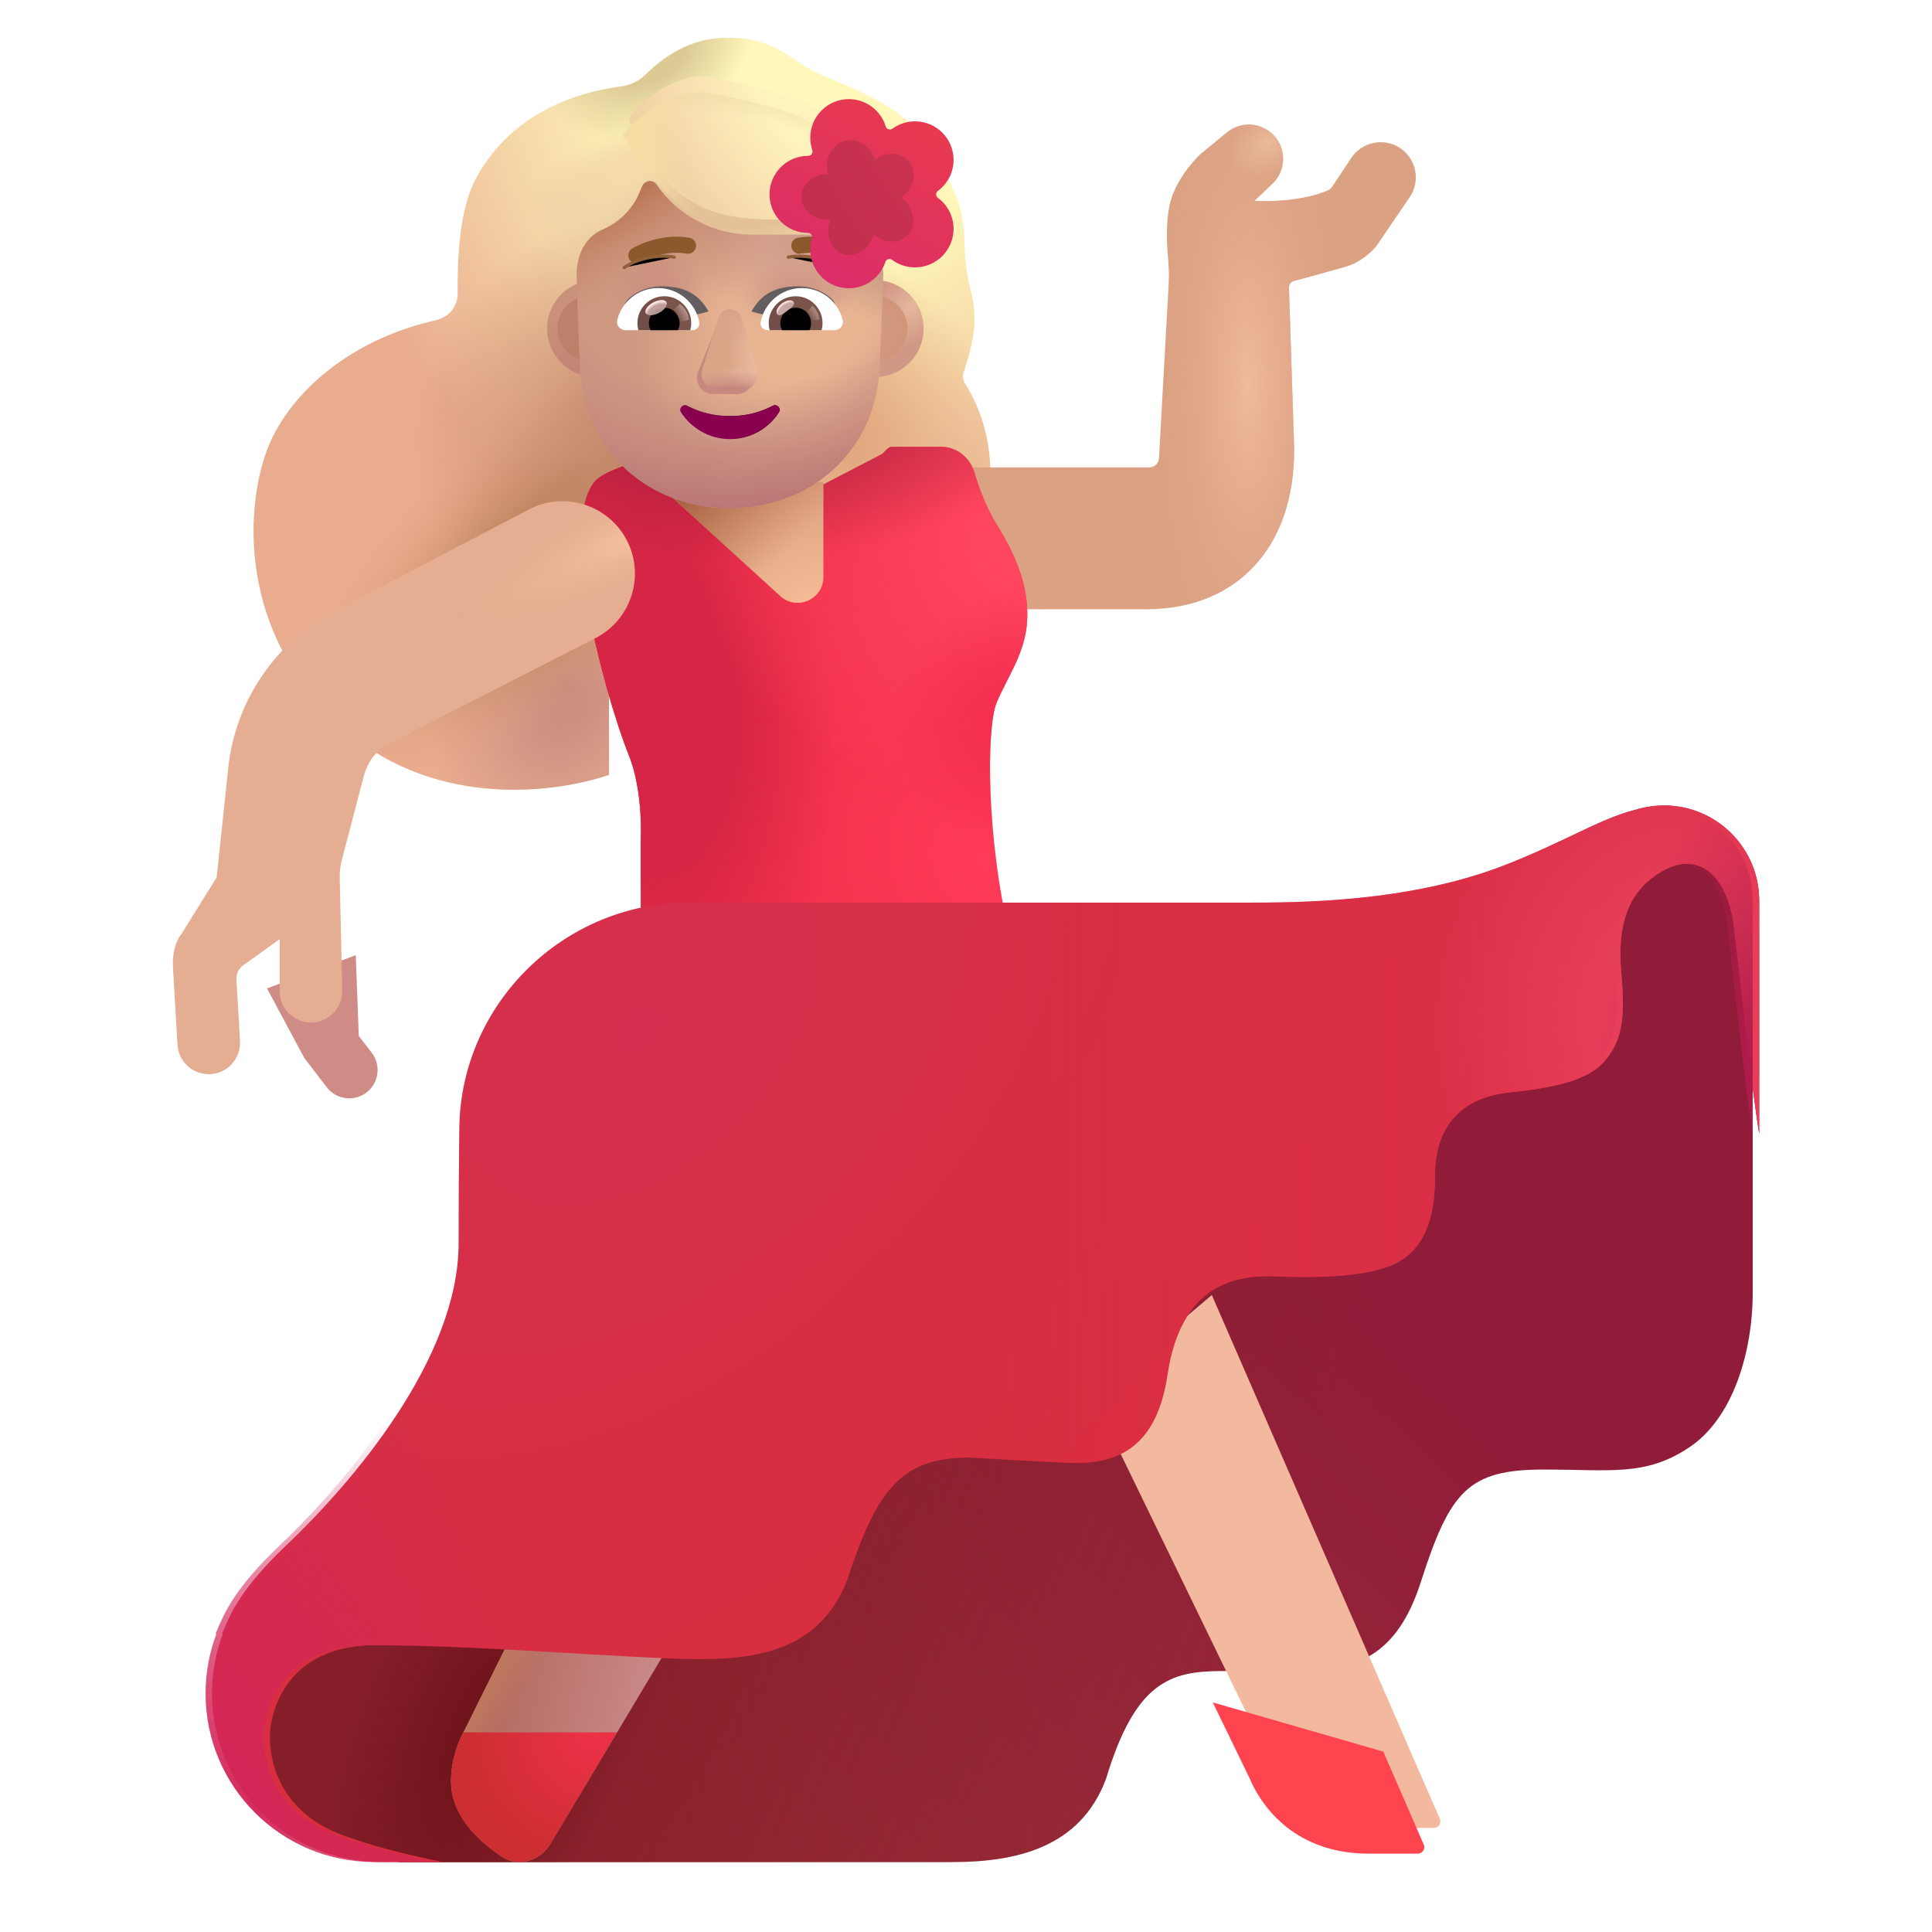 <svg viewBox="1 1 30 30" xmlns="http://www.w3.org/2000/svg">
<g filter="url(#filter0_ii_4002_618)">
<path d="M6.368 12.841C7.801 14.084 9.691 13.798 10.457 13.531V9.881H16.175C16.583 8.835 16.298 7.946 15.988 7.461C15.952 7.405 15.943 7.335 15.965 7.272C16.03 7.086 16.117 6.786 16.129 6.549C16.154 6.028 15.993 5.991 15.977 5.276C15.962 4.561 15.735 4.297 15.36 3.686C15.057 3.193 14.276 2.872 13.801 2.684C13.279 2.477 13.094 2.086 12.306 2.086C11.698 2.086 11.297 2.394 11.021 2.661C10.918 2.761 10.785 2.824 10.642 2.843C9.675 2.972 8.85 3.423 8.394 4.265C8.126 4.759 8.103 5.534 8.106 6.066C8.107 6.262 7.965 6.428 7.773 6.471C6.565 6.743 5.679 7.441 5.26 8.232C4.803 9.095 4.577 11.287 6.368 12.841Z" fill="url(#paint0_radial_4002_618)"/>
<path d="M6.368 12.841C7.801 14.084 9.691 13.798 10.457 13.531V9.881H16.175C16.583 8.835 16.298 7.946 15.988 7.461C15.952 7.405 15.943 7.335 15.965 7.272C16.03 7.086 16.117 6.786 16.129 6.549C16.154 6.028 15.993 5.991 15.977 5.276C15.962 4.561 15.735 4.297 15.36 3.686C15.057 3.193 14.276 2.872 13.801 2.684C13.279 2.477 13.094 2.086 12.306 2.086C11.698 2.086 11.297 2.394 11.021 2.661C10.918 2.761 10.785 2.824 10.642 2.843C9.675 2.972 8.85 3.423 8.394 4.265C8.126 4.759 8.103 5.534 8.106 6.066C8.107 6.262 7.965 6.428 7.773 6.471C6.565 6.743 5.679 7.441 5.26 8.232C4.803 9.095 4.577 11.287 6.368 12.841Z" fill="url(#paint1_radial_4002_618)"/>
<path d="M6.368 12.841C7.801 14.084 9.691 13.798 10.457 13.531V9.881H16.175C16.583 8.835 16.298 7.946 15.988 7.461C15.952 7.405 15.943 7.335 15.965 7.272C16.03 7.086 16.117 6.786 16.129 6.549C16.154 6.028 15.993 5.991 15.977 5.276C15.962 4.561 15.735 4.297 15.36 3.686C15.057 3.193 14.276 2.872 13.801 2.684C13.279 2.477 13.094 2.086 12.306 2.086C11.698 2.086 11.297 2.394 11.021 2.661C10.918 2.761 10.785 2.824 10.642 2.843C9.675 2.972 8.85 3.423 8.394 4.265C8.126 4.759 8.103 5.534 8.106 6.066C8.107 6.262 7.965 6.428 7.773 6.471C6.565 6.743 5.679 7.441 5.26 8.232C4.803 9.095 4.577 11.287 6.368 12.841Z" fill="url(#paint2_radial_4002_618)"/>
<path d="M6.368 12.841C7.801 14.084 9.691 13.798 10.457 13.531V9.881H16.175C16.583 8.835 16.298 7.946 15.988 7.461C15.952 7.405 15.943 7.335 15.965 7.272C16.03 7.086 16.117 6.786 16.129 6.549C16.154 6.028 15.993 5.991 15.977 5.276C15.962 4.561 15.735 4.297 15.36 3.686C15.057 3.193 14.276 2.872 13.801 2.684C13.279 2.477 13.094 2.086 12.306 2.086C11.698 2.086 11.297 2.394 11.021 2.661C10.918 2.761 10.785 2.824 10.642 2.843C9.675 2.972 8.85 3.423 8.394 4.265C8.126 4.759 8.103 5.534 8.106 6.066C8.107 6.262 7.965 6.428 7.773 6.471C6.565 6.743 5.679 7.441 5.26 8.232C4.803 9.095 4.577 11.287 6.368 12.841Z" fill="url(#paint3_radial_4002_618)"/>
<path d="M6.368 12.841C7.801 14.084 9.691 13.798 10.457 13.531V9.881H16.175C16.583 8.835 16.298 7.946 15.988 7.461C15.952 7.405 15.943 7.335 15.965 7.272C16.03 7.086 16.117 6.786 16.129 6.549C16.154 6.028 15.993 5.991 15.977 5.276C15.962 4.561 15.735 4.297 15.36 3.686C15.057 3.193 14.276 2.872 13.801 2.684C13.279 2.477 13.094 2.086 12.306 2.086C11.698 2.086 11.297 2.394 11.021 2.661C10.918 2.761 10.785 2.824 10.642 2.843C9.675 2.972 8.85 3.423 8.394 4.265C8.126 4.759 8.103 5.534 8.106 6.066C8.107 6.262 7.965 6.428 7.773 6.471C6.565 6.743 5.679 7.441 5.26 8.232C4.803 9.095 4.577 11.287 6.368 12.841Z" fill="url(#paint4_radial_4002_618)"/>
<path d="M6.368 12.841C7.801 14.084 9.691 13.798 10.457 13.531V9.881H16.175C16.583 8.835 16.298 7.946 15.988 7.461C15.952 7.405 15.943 7.335 15.965 7.272C16.03 7.086 16.117 6.786 16.129 6.549C16.154 6.028 15.993 5.991 15.977 5.276C15.962 4.561 15.735 4.297 15.36 3.686C15.057 3.193 14.276 2.872 13.801 2.684C13.279 2.477 13.094 2.086 12.306 2.086C11.698 2.086 11.297 2.394 11.021 2.661C10.918 2.761 10.785 2.824 10.642 2.843C9.675 2.972 8.85 3.423 8.394 4.265C8.126 4.759 8.103 5.534 8.106 6.066C8.107 6.262 7.965 6.428 7.773 6.471C6.565 6.743 5.679 7.441 5.26 8.232C4.803 9.095 4.577 11.287 6.368 12.841Z" fill="url(#paint5_radial_4002_618)"/>
<path d="M6.368 12.841C7.801 14.084 9.691 13.798 10.457 13.531V9.881H16.175C16.583 8.835 16.298 7.946 15.988 7.461C15.952 7.405 15.943 7.335 15.965 7.272C16.03 7.086 16.117 6.786 16.129 6.549C16.154 6.028 15.993 5.991 15.977 5.276C15.962 4.561 15.735 4.297 15.36 3.686C15.057 3.193 14.276 2.872 13.801 2.684C13.279 2.477 13.094 2.086 12.306 2.086C11.698 2.086 11.297 2.394 11.021 2.661C10.918 2.761 10.785 2.824 10.642 2.843C9.675 2.972 8.85 3.423 8.394 4.265C8.126 4.759 8.103 5.534 8.106 6.066C8.107 6.262 7.965 6.428 7.773 6.471C6.565 6.743 5.679 7.441 5.26 8.232C4.803 9.095 4.577 11.287 6.368 12.841Z" fill="url(#paint6_radial_4002_618)"/>
</g>
<path d="M15.782 29.914H7.203C6.379 29.732 4.731 29.065 4.731 27.854C4.731 26.34 6.077 25.34 5.983 25.278C5.908 25.228 9.007 22.853 10.565 21.672L23.61 16.092C24.48 15.395 26.406 14.011 27.145 14.055C27.883 14.098 28.166 15.062 28.216 15.538V21.071C28.216 21.992 27.911 23.023 27.23 23.475C26.55 23.928 26.018 23.819 24.971 23.819C23.797 23.819 23.516 24.154 23.062 25.567C22.699 26.697 22.077 26.948 21.162 26.948H19.973C19.168 26.948 18.628 27.12 18.175 28.619C17.774 29.699 16.767 29.914 15.782 29.914Z" fill="url(#paint7_linear_4002_618)"/>
<path d="M15.782 29.914H7.203C6.379 29.732 4.731 29.065 4.731 27.854C4.731 26.34 6.077 25.34 5.983 25.278C5.908 25.228 9.007 22.853 10.565 21.672L23.61 16.092C24.48 15.395 26.406 14.011 27.145 14.055C27.883 14.098 28.166 15.062 28.216 15.538V21.071C28.216 21.992 27.911 23.023 27.23 23.475C26.55 23.928 26.018 23.819 24.971 23.819C23.797 23.819 23.516 24.154 23.062 25.567C22.699 26.697 22.077 26.948 21.162 26.948H19.973C19.168 26.948 18.628 27.12 18.175 28.619C17.774 29.699 16.767 29.914 15.782 29.914Z" fill="url(#paint8_linear_4002_618)"/>
<path d="M15.782 29.914H7.203C6.379 29.732 4.731 29.065 4.731 27.854C4.731 26.34 6.077 25.34 5.983 25.278C5.908 25.228 9.007 22.853 10.565 21.672L23.61 16.092C24.48 15.395 26.406 14.011 27.145 14.055C27.883 14.098 28.166 15.062 28.216 15.538V21.071C28.216 21.992 27.911 23.023 27.23 23.475C26.55 23.928 26.018 23.819 24.971 23.819C23.797 23.819 23.516 24.154 23.062 25.567C22.699 26.697 22.077 26.948 21.162 26.948H19.973C19.168 26.948 18.628 27.12 18.175 28.619C17.774 29.699 16.767 29.914 15.782 29.914Z" fill="url(#paint9_radial_4002_618)"/>
<g filter="url(#filter1_i_4002_618)">
<path d="M19.653 28.711L16.966 23.18L18.817 21.609L22.358 29.743C22.387 29.809 22.338 29.883 22.266 29.883H21.497C20.485 29.883 19.903 29.297 19.653 28.711Z" fill="#F2B99F"/>
</g>
<g filter="url(#filter2_i_4002_618)">
<path d="M19.082 27.535L19.653 28.711C19.903 29.297 20.485 29.883 21.497 29.883H22.266C22.338 29.883 22.387 29.809 22.358 29.743L21.73 28.299L19.082 27.535Z" fill="#FF444F"/>
</g>
<path d="M8.192 27.909L8.911 26.461L11.466 26.422L9.547 29.631C9.39 29.894 9.053 30.002 8.796 29.833C8.321 29.52 8.055 29.151 8.012 28.792C7.969 28.421 8.114 28.049 8.192 27.909Z" fill="url(#paint10_linear_4002_618)"/>
<path d="M8.192 27.909L8.911 26.461L11.466 26.422L9.547 29.631C9.39 29.894 9.053 30.002 8.796 29.833C8.321 29.52 8.055 29.151 8.012 28.792C7.969 28.421 8.114 28.049 8.192 27.909Z" fill="url(#paint11_linear_4002_618)"/>
<path d="M8.196 27.901L8.192 27.909C8.114 28.049 7.969 28.42 8.012 28.792C8.055 29.151 8.321 29.52 8.796 29.833C9.053 30.002 9.39 29.894 9.547 29.631L10.581 27.901H8.196Z" fill="url(#paint12_radial_4002_618)"/>
<g filter="url(#filter3_ii_4002_618)">
<path d="M18.847 8.508H14.731L15.286 10.711H18.794C20.28 10.711 21.169 9.648 21.091 8.055L21.015 5.715C21.014 5.667 21.046 5.625 21.092 5.613C21.297 5.56 21.652 5.458 21.876 5.398C22.132 5.33 22.321 5.141 22.384 5.055L22.89 4.311C23.064 4.056 22.991 3.707 22.73 3.542C22.479 3.384 22.147 3.455 21.983 3.702L21.689 4.145C21.671 4.173 21.645 4.195 21.615 4.208C21.22 4.375 20.71 4.381 20.477 4.371L20.759 4.103C20.972 3.899 20.98 3.561 20.776 3.348C20.583 3.147 20.268 3.128 20.053 3.305L19.653 3.633C19.52 3.752 19.236 4.081 19.161 4.437C19.109 4.686 19.114 4.979 19.133 5.195C19.146 5.346 19.157 5.498 19.148 5.65L18.997 8.366C18.993 8.446 18.927 8.508 18.847 8.508Z" fill="#DAA182"/>
<path d="M18.847 8.508H14.731L15.286 10.711H18.794C20.28 10.711 21.169 9.648 21.091 8.055L21.015 5.715C21.014 5.667 21.046 5.625 21.092 5.613C21.297 5.56 21.652 5.458 21.876 5.398C22.132 5.33 22.321 5.141 22.384 5.055L22.89 4.311C23.064 4.056 22.991 3.707 22.73 3.542C22.479 3.384 22.147 3.455 21.983 3.702L21.689 4.145C21.671 4.173 21.645 4.195 21.615 4.208C21.22 4.375 20.71 4.381 20.477 4.371L20.759 4.103C20.972 3.899 20.98 3.561 20.776 3.348C20.583 3.147 20.268 3.128 20.053 3.305L19.653 3.633C19.52 3.752 19.236 4.081 19.161 4.437C19.109 4.686 19.114 4.979 19.133 5.195C19.146 5.346 19.157 5.498 19.148 5.65L18.997 8.366C18.993 8.446 18.927 8.508 18.847 8.508Z" fill="url(#paint13_radial_4002_618)"/>
<path d="M18.847 8.508H14.731L15.286 10.711H18.794C20.28 10.711 21.169 9.648 21.091 8.055L21.015 5.715C21.014 5.667 21.046 5.625 21.092 5.613C21.297 5.56 21.652 5.458 21.876 5.398C22.132 5.33 22.321 5.141 22.384 5.055L22.89 4.311C23.064 4.056 22.991 3.707 22.73 3.542C22.479 3.384 22.147 3.455 21.983 3.702L21.689 4.145C21.671 4.173 21.645 4.195 21.615 4.208C21.22 4.375 20.71 4.381 20.477 4.371L20.759 4.103C20.972 3.899 20.98 3.561 20.776 3.348C20.583 3.147 20.268 3.128 20.053 3.305L19.653 3.633C19.52 3.752 19.236 4.081 19.161 4.437C19.109 4.686 19.114 4.979 19.133 5.195C19.146 5.346 19.157 5.498 19.148 5.65L18.997 8.366C18.993 8.446 18.927 8.508 18.847 8.508Z" fill="url(#paint14_radial_4002_618)"/>
</g>
<g filter="url(#filter4_i_4002_618)">
<path d="M9.95 14.539V16.211L15.685 16.055C15.31 14.5 15.317 12.797 15.474 12.414C15.63 12.031 15.927 11.641 15.95 11.125C15.974 10.609 15.778 10.125 15.474 9.641C15.324 9.403 15.208 9.094 15.13 8.836C15.061 8.607 14.856 8.438 14.617 8.438H13.849V8.438C13.781 8.438 13.74 8.527 13.68 8.559L12.724 9.055L11.52 8.438C10.614 8.477 9.442 8.695 9.216 9C8.989 9.305 8.966 10.008 9.122 10.883C9.278 11.758 9.552 12.695 9.77 13.242C9.945 13.68 9.963 14.289 9.95 14.539Z" fill="url(#paint15_radial_4002_618)"/>
<path d="M9.95 14.539V16.211L15.685 16.055C15.31 14.5 15.317 12.797 15.474 12.414C15.63 12.031 15.927 11.641 15.95 11.125C15.974 10.609 15.778 10.125 15.474 9.641C15.324 9.403 15.208 9.094 15.13 8.836C15.061 8.607 14.856 8.438 14.617 8.438H13.849V8.438C13.781 8.438 13.74 8.527 13.68 8.559L12.724 9.055L11.52 8.438C10.614 8.477 9.442 8.695 9.216 9C8.989 9.305 8.966 10.008 9.122 10.883C9.278 11.758 9.552 12.695 9.77 13.242C9.945 13.68 9.963 14.289 9.95 14.539Z" fill="url(#paint16_radial_4002_618)"/>
<path d="M9.95 14.539V16.211L15.685 16.055C15.31 14.5 15.317 12.797 15.474 12.414C15.63 12.031 15.927 11.641 15.95 11.125C15.974 10.609 15.778 10.125 15.474 9.641C15.324 9.403 15.208 9.094 15.13 8.836C15.061 8.607 14.856 8.438 14.617 8.438H13.849V8.438C13.781 8.438 13.74 8.527 13.68 8.559L12.724 9.055L11.52 8.438C10.614 8.477 9.442 8.695 9.216 9C8.989 9.305 8.966 10.008 9.122 10.883C9.278 11.758 9.552 12.695 9.77 13.242C9.945 13.68 9.963 14.289 9.95 14.539Z" fill="url(#paint17_radial_4002_618)"/>
<path d="M9.95 14.539V16.211L15.685 16.055C15.31 14.5 15.317 12.797 15.474 12.414C15.63 12.031 15.927 11.641 15.95 11.125C15.974 10.609 15.778 10.125 15.474 9.641C15.324 9.403 15.208 9.094 15.13 8.836C15.061 8.607 14.856 8.438 14.617 8.438H13.849V8.438C13.781 8.438 13.74 8.527 13.68 8.559L12.724 9.055L11.52 8.438C10.614 8.477 9.442 8.695 9.216 9C8.989 9.305 8.966 10.008 9.122 10.883C9.278 11.758 9.552 12.695 9.77 13.242C9.945 13.68 9.963 14.289 9.95 14.539Z" fill="url(#paint18_radial_4002_618)"/>
<path d="M9.95 14.539V16.211L15.685 16.055C15.31 14.5 15.317 12.797 15.474 12.414C15.63 12.031 15.927 11.641 15.95 11.125C15.974 10.609 15.778 10.125 15.474 9.641C15.324 9.403 15.208 9.094 15.13 8.836C15.061 8.607 14.856 8.438 14.617 8.438H13.849V8.438C13.781 8.438 13.74 8.527 13.68 8.559L12.724 9.055L11.52 8.438C10.614 8.477 9.442 8.695 9.216 9C8.989 9.305 8.966 10.008 9.122 10.883C9.278 11.758 9.552 12.695 9.77 13.242C9.945 13.68 9.963 14.289 9.95 14.539Z" fill="url(#paint19_radial_4002_618)"/>
</g>
<g filter="url(#filter5_iii_4002_618)">
<path d="M26.739 13.508C26.592 13.508 26.45 13.529 26.316 13.569C25.998 13.647 25.695 13.791 25.322 13.969L25.321 13.969C25.029 14.108 24.695 14.267 24.278 14.43C22.778 15.016 21.06 15.016 20.216 15.016H11.591C9.658 15.016 8.057 16.582 8.032 18.515C8.025 19.051 8.021 19.744 8.021 20.305C8.021 22.102 6.359 24.035 5.349 24.992C4.648 25.656 4.481 26.055 4.382 26.289L4.368 26.323C4.361 26.338 4.355 26.353 4.349 26.367L4.359 26.375C4.251 26.662 4.192 26.973 4.192 27.297C4.192 28.742 5.364 29.914 6.81 29.914H7.774C7.275 29.813 6.677 29.668 6.208 29.492C5.167 29.102 5.067 28.223 5.095 27.879C5.116 27.614 5.321 26.547 6.731 26.547C7.681 26.547 8.762 26.611 9.753 26.67C10.385 26.707 10.98 26.743 11.481 26.758C12.529 26.79 13.602 26.693 14.052 25.543C14.521 24.113 14.899 23.633 15.958 23.633C16.451 23.663 16.83 23.682 17.082 23.695C17.227 23.702 17.33 23.707 17.388 23.711C18.087 23.758 18.84 23.622 19.028 22.352C19.239 20.93 20.095 20.799 20.7 20.82C21.364 20.844 22.294 20.844 22.716 20.531C23.138 20.219 23.184 19.648 23.184 19.227C23.184 18.805 23.331 18.063 24.356 17.961C25.505 17.846 25.731 17.602 25.888 17.383C26.114 17.066 26.127 16.689 26.075 16.117C26.005 15.34 26.19 14.857 26.657 14.559C27.274 14.164 27.73 14.606 27.825 15.398C27.848 15.589 27.877 15.845 27.91 16.135C28 16.938 28.12 17.997 28.216 18.602L28.216 14.984C28.216 14.198 27.601 13.555 26.825 13.51V13.508C26.809 13.508 26.794 13.508 26.778 13.508C26.765 13.508 26.752 13.508 26.739 13.508Z" fill="url(#paint20_radial_4002_618)"/>
<path d="M26.739 13.508C26.592 13.508 26.45 13.529 26.316 13.569C25.998 13.647 25.695 13.791 25.322 13.969L25.321 13.969C25.029 14.108 24.695 14.267 24.278 14.43C22.778 15.016 21.06 15.016 20.216 15.016H11.591C9.658 15.016 8.057 16.582 8.032 18.515C8.025 19.051 8.021 19.744 8.021 20.305C8.021 22.102 6.359 24.035 5.349 24.992C4.648 25.656 4.481 26.055 4.382 26.289L4.368 26.323C4.361 26.338 4.355 26.353 4.349 26.367L4.359 26.375C4.251 26.662 4.192 26.973 4.192 27.297C4.192 28.742 5.364 29.914 6.81 29.914H7.774C7.275 29.813 6.677 29.668 6.208 29.492C5.167 29.102 5.067 28.223 5.095 27.879C5.116 27.614 5.321 26.547 6.731 26.547C7.681 26.547 8.762 26.611 9.753 26.67C10.385 26.707 10.98 26.743 11.481 26.758C12.529 26.79 13.602 26.693 14.052 25.543C14.521 24.113 14.899 23.633 15.958 23.633C16.451 23.663 16.83 23.682 17.082 23.695C17.227 23.702 17.33 23.707 17.388 23.711C18.087 23.758 18.84 23.622 19.028 22.352C19.239 20.93 20.095 20.799 20.7 20.82C21.364 20.844 22.294 20.844 22.716 20.531C23.138 20.219 23.184 19.648 23.184 19.227C23.184 18.805 23.331 18.063 24.356 17.961C25.505 17.846 25.731 17.602 25.888 17.383C26.114 17.066 26.127 16.689 26.075 16.117C26.005 15.34 26.19 14.857 26.657 14.559C27.274 14.164 27.73 14.606 27.825 15.398C27.848 15.589 27.877 15.845 27.91 16.135C28 16.938 28.12 17.997 28.216 18.602L28.216 14.984C28.216 14.198 27.601 13.555 26.825 13.51V13.508C26.809 13.508 26.794 13.508 26.778 13.508C26.765 13.508 26.752 13.508 26.739 13.508Z" fill="url(#paint21_linear_4002_618)"/>
<path d="M26.739 13.508C26.592 13.508 26.45 13.529 26.316 13.569C25.998 13.647 25.695 13.791 25.322 13.969L25.321 13.969C25.029 14.108 24.695 14.267 24.278 14.43C22.778 15.016 21.06 15.016 20.216 15.016H11.591C9.658 15.016 8.057 16.582 8.032 18.515C8.025 19.051 8.021 19.744 8.021 20.305C8.021 22.102 6.359 24.035 5.349 24.992C4.648 25.656 4.481 26.055 4.382 26.289L4.368 26.323C4.361 26.338 4.355 26.353 4.349 26.367L4.359 26.375C4.251 26.662 4.192 26.973 4.192 27.297C4.192 28.742 5.364 29.914 6.81 29.914H7.774C7.275 29.813 6.677 29.668 6.208 29.492C5.167 29.102 5.067 28.223 5.095 27.879C5.116 27.614 5.321 26.547 6.731 26.547C7.681 26.547 8.762 26.611 9.753 26.67C10.385 26.707 10.98 26.743 11.481 26.758C12.529 26.79 13.602 26.693 14.052 25.543C14.521 24.113 14.899 23.633 15.958 23.633C16.451 23.663 16.83 23.682 17.082 23.695C17.227 23.702 17.33 23.707 17.388 23.711C18.087 23.758 18.84 23.622 19.028 22.352C19.239 20.93 20.095 20.799 20.7 20.82C21.364 20.844 22.294 20.844 22.716 20.531C23.138 20.219 23.184 19.648 23.184 19.227C23.184 18.805 23.331 18.063 24.356 17.961C25.505 17.846 25.731 17.602 25.888 17.383C26.114 17.066 26.127 16.689 26.075 16.117C26.005 15.34 26.19 14.857 26.657 14.559C27.274 14.164 27.73 14.606 27.825 15.398C27.848 15.589 27.877 15.845 27.91 16.135C28 16.938 28.12 17.997 28.216 18.602L28.216 14.984C28.216 14.198 27.601 13.555 26.825 13.51V13.508C26.809 13.508 26.794 13.508 26.778 13.508C26.765 13.508 26.752 13.508 26.739 13.508Z" fill="url(#paint22_radial_4002_618)"/>
</g>
<path d="M26.739 13.508C26.592 13.508 26.45 13.529 26.316 13.569C25.998 13.647 25.695 13.791 25.322 13.969L25.321 13.969C25.029 14.108 24.695 14.267 24.278 14.43C22.778 15.016 21.06 15.016 20.216 15.016H11.591C9.658 15.016 8.057 16.582 8.032 18.515C8.025 19.051 8.021 19.744 8.021 20.305C8.021 22.102 6.359 24.035 5.349 24.992C4.648 25.656 4.481 26.055 4.382 26.289L4.368 26.323C4.361 26.338 4.355 26.353 4.349 26.367L4.359 26.375C4.251 26.662 4.192 26.973 4.192 27.297C4.192 28.742 5.364 29.914 6.81 29.914H7.774C7.275 29.813 6.677 29.668 6.208 29.492C5.167 29.102 5.067 28.223 5.095 27.879C5.116 27.614 5.321 26.547 6.731 26.547C7.681 26.547 8.762 26.611 9.753 26.67C10.385 26.707 10.98 26.743 11.481 26.758C12.529 26.79 13.602 26.693 14.052 25.543C14.521 24.113 14.899 23.633 15.958 23.633C16.451 23.663 16.83 23.682 17.082 23.695C17.227 23.702 17.33 23.707 17.388 23.711C18.087 23.758 18.84 23.622 19.028 22.352C19.239 20.93 20.095 20.799 20.7 20.82C21.364 20.844 22.294 20.844 22.716 20.531C23.138 20.219 23.184 19.648 23.184 19.227C23.184 18.805 23.331 18.063 24.356 17.961C25.505 17.846 25.731 17.602 25.888 17.383C26.114 17.066 26.127 16.689 26.075 16.117C26.005 15.34 26.19 14.857 26.657 14.559C27.274 14.164 27.73 14.606 27.825 15.398C27.848 15.589 27.877 15.845 27.91 16.135C28 16.938 28.12 17.997 28.216 18.602L28.216 14.984C28.216 14.198 27.601 13.555 26.825 13.51V13.508C26.809 13.508 26.794 13.508 26.778 13.508C26.765 13.508 26.752 13.508 26.739 13.508Z" fill="url(#paint23_radial_4002_618)"/>
<path d="M26.739 13.508C26.592 13.508 26.45 13.529 26.316 13.569C25.998 13.647 25.695 13.791 25.322 13.969L25.321 13.969C25.029 14.108 24.695 14.267 24.278 14.43C22.778 15.016 21.06 15.016 20.216 15.016H11.591C9.658 15.016 8.057 16.582 8.032 18.515C8.025 19.051 8.021 19.744 8.021 20.305C8.021 22.102 6.359 24.035 5.349 24.992C4.648 25.656 4.481 26.055 4.382 26.289L4.368 26.323C4.361 26.338 4.355 26.353 4.349 26.367L4.359 26.375C4.251 26.662 4.192 26.973 4.192 27.297C4.192 28.742 5.364 29.914 6.81 29.914H7.774C7.275 29.813 6.677 29.668 6.208 29.492C5.167 29.102 5.067 28.223 5.095 27.879C5.116 27.614 5.321 26.547 6.731 26.547C7.681 26.547 8.762 26.611 9.753 26.67C10.385 26.707 10.98 26.743 11.481 26.758C12.529 26.79 13.602 26.693 14.052 25.543C14.521 24.113 14.899 23.633 15.958 23.633C16.451 23.663 16.83 23.682 17.082 23.695C17.227 23.702 17.33 23.707 17.388 23.711C18.087 23.758 18.84 23.622 19.028 22.352C19.239 20.93 20.095 20.799 20.7 20.82C21.364 20.844 22.294 20.844 22.716 20.531C23.138 20.219 23.184 19.648 23.184 19.227C23.184 18.805 23.331 18.063 24.356 17.961C25.505 17.846 25.731 17.602 25.888 17.383C26.114 17.066 26.127 16.689 26.075 16.117C26.005 15.34 26.19 14.857 26.657 14.559C27.274 14.164 27.73 14.606 27.825 15.398C27.848 15.589 27.877 15.845 27.91 16.135C28 16.938 28.12 17.997 28.216 18.602L28.216 14.984C28.216 14.198 27.601 13.555 26.825 13.51V13.508C26.809 13.508 26.794 13.508 26.778 13.508C26.765 13.508 26.752 13.508 26.739 13.508Z" fill="url(#paint24_radial_4002_618)"/>
<g filter="url(#filter6_i_4002_618)">
<path d="M5.324 17.383L4.974 16.926L4.396 15.848L5.774 15.332L5.821 16.586L6.022 16.846C6.162 17.028 6.139 17.287 5.969 17.441C5.778 17.614 5.48 17.587 5.324 17.383Z" fill="#CF8C86"/>
</g>
<g filter="url(#filter7_ii_4002_618)">
<path d="M10.83 9.487C11.118 10.037 10.905 10.717 10.354 11.005L7.282 12.574C7.025 12.708 6.833 12.812 6.739 13.188L6.407 14.458C6.384 14.548 6.373 14.641 6.375 14.734L6.415 16.49C6.415 16.759 6.197 16.977 5.929 16.977C5.66 16.977 5.442 16.759 5.442 16.49V15.683L4.874 16.091C4.805 16.141 4.766 16.223 4.771 16.309L4.827 17.265C4.842 17.534 4.638 17.764 4.37 17.779C4.102 17.795 3.871 17.59 3.856 17.322L3.786 16.121C3.779 15.996 3.786 15.773 3.923 15.594L4.464 14.725L4.648 12.992C4.767 11.964 5.388 11.062 6.305 10.583L9.312 9.011C9.862 8.723 10.542 8.936 10.83 9.487Z" fill="#E5AD92"/>
<path d="M10.83 9.487C11.118 10.037 10.905 10.717 10.354 11.005L7.282 12.574C7.025 12.708 6.833 12.812 6.739 13.188L6.407 14.458C6.384 14.548 6.373 14.641 6.375 14.734L6.415 16.49C6.415 16.759 6.197 16.977 5.929 16.977C5.66 16.977 5.442 16.759 5.442 16.49V15.683L4.874 16.091C4.805 16.141 4.766 16.223 4.771 16.309L4.827 17.265C4.842 17.534 4.638 17.764 4.37 17.779C4.102 17.795 3.871 17.59 3.856 17.322L3.786 16.121C3.779 15.996 3.786 15.773 3.923 15.594L4.464 14.725L4.648 12.992C4.767 11.964 5.388 11.062 6.305 10.583L9.312 9.011C9.862 8.723 10.542 8.936 10.83 9.487Z" fill="url(#paint25_radial_4002_618)"/>
</g>
<path d="M13.116 10.256L11.364 8.656L11.747 8.484H13.786V9.96C13.786 10.308 13.373 10.49 13.116 10.256Z" fill="url(#paint26_radial_4002_618)"/>
<path d="M13.116 10.256L11.364 8.656L11.747 8.484H13.786V9.96C13.786 10.308 13.373 10.49 13.116 10.256Z" fill="url(#paint27_radial_4002_618)"/>
<g filter="url(#filter8_i_4002_618)">
<path d="M10.146 6.854C10.561 6.854 10.898 6.517 10.898 6.102C10.898 5.687 10.561 5.35 10.146 5.35C9.731 5.35 9.395 5.687 9.395 6.102C9.395 6.517 9.731 6.854 10.146 6.854Z" fill="url(#paint28_linear_4002_618)"/>
</g>
<path d="M14.59 6.854C15.005 6.854 15.342 6.517 15.342 6.102C15.342 5.687 15.005 5.35 14.59 5.35C14.175 5.35 13.838 5.687 13.838 6.102C13.838 6.517 14.175 6.854 14.59 6.854Z" fill="url(#paint29_radial_4002_618)"/>
<g filter="url(#filter9_f_4002_618)">
<path d="M14.59 6.604C14.867 6.604 15.092 6.379 15.092 6.102C15.092 5.825 14.867 5.6 14.59 5.6C14.313 5.6 14.088 5.825 14.088 6.102C14.088 6.379 14.313 6.604 14.59 6.604Z" fill="url(#paint30_radial_4002_618)"/>
</g>
<g filter="url(#filter10_f_4002_618)">
<path d="M10.155 6.604C10.432 6.604 10.657 6.379 10.657 6.102C10.657 5.825 10.432 5.6 10.155 5.6C9.878 5.6 9.654 5.825 9.654 6.102C9.654 6.379 9.878 6.604 10.155 6.604Z" fill="url(#paint31_radial_4002_618)"/>
</g>
<path d="M9.959 5.512H9.964L9.96 5.388L9.955 5.245C9.964 4.802 10.223 4.63 10.333 4.573C10.341 4.571 10.349 4.567 10.357 4.564C10.366 4.56 10.374 4.557 10.381 4.554C10.63 4.44 10.832 4.24 10.937 3.977L10.975 3.887C11.014 3.796 11.133 3.782 11.191 3.863C11.526 4.354 12.087 4.645 12.681 4.645H14.185C14.269 4.645 14.69 4.686 14.715 5.267L14.66 6.703C14.602 8.012 13.58 8.891 12.332 8.891C11.084 8.891 10.062 8.012 10.004 6.703L9.959 5.512Z" fill="url(#paint32_radial_4002_618)"/>
<path d="M9.959 5.512H9.964L9.96 5.388L9.955 5.245C9.964 4.802 10.223 4.63 10.333 4.573C10.341 4.571 10.349 4.567 10.357 4.564C10.366 4.56 10.374 4.557 10.381 4.554C10.63 4.44 10.832 4.24 10.937 3.977L10.975 3.887C11.014 3.796 11.133 3.782 11.191 3.863C11.526 4.354 12.087 4.645 12.681 4.645H14.185C14.269 4.645 14.69 4.686 14.715 5.267L14.66 6.703C14.602 8.012 13.58 8.891 12.332 8.891C11.084 8.891 10.062 8.012 10.004 6.703L9.959 5.512Z" fill="url(#paint33_radial_4002_618)"/>
<path d="M9.959 5.512H9.964L9.96 5.388L9.955 5.245C9.964 4.802 10.223 4.63 10.333 4.573C10.341 4.571 10.349 4.567 10.357 4.564C10.366 4.56 10.374 4.557 10.381 4.554C10.63 4.44 10.832 4.24 10.937 3.977L10.975 3.887C11.014 3.796 11.133 3.782 11.191 3.863C11.526 4.354 12.087 4.645 12.681 4.645H14.185C14.269 4.645 14.69 4.686 14.715 5.267L14.66 6.703C14.602 8.012 13.58 8.891 12.332 8.891C11.084 8.891 10.062 8.012 10.004 6.703L9.959 5.512Z" fill="url(#paint34_radial_4002_618)"/>
<path d="M9.959 5.512H9.964L9.96 5.388L9.955 5.245C9.964 4.802 10.223 4.63 10.333 4.573C10.341 4.571 10.349 4.567 10.357 4.564C10.366 4.56 10.374 4.557 10.381 4.554C10.63 4.44 10.832 4.24 10.937 3.977L10.975 3.887C11.014 3.796 11.133 3.782 11.191 3.863C11.526 4.354 12.087 4.645 12.681 4.645H14.185C14.269 4.645 14.69 4.686 14.715 5.267L14.66 6.703C14.602 8.012 13.58 8.891 12.332 8.891C11.084 8.891 10.062 8.012 10.004 6.703L9.959 5.512Z" fill="url(#paint35_radial_4002_618)"/>
<path d="M9.959 5.512H9.964L9.96 5.388L9.955 5.245C9.964 4.802 10.223 4.63 10.333 4.573C10.341 4.571 10.349 4.567 10.357 4.564C10.366 4.56 10.374 4.557 10.381 4.554C10.63 4.44 10.832 4.24 10.937 3.977L10.975 3.887C11.014 3.796 11.133 3.782 11.191 3.863C11.526 4.354 12.087 4.645 12.681 4.645H14.185C14.269 4.645 14.69 4.686 14.715 5.267L14.66 6.703C14.602 8.012 13.58 8.891 12.332 8.891C11.084 8.891 10.062 8.012 10.004 6.703L9.959 5.512Z" fill="url(#paint36_radial_4002_618)"/>
<path d="M9.959 5.512H9.964L9.96 5.388L9.955 5.245C9.964 4.802 10.223 4.63 10.333 4.573C10.341 4.571 10.349 4.567 10.357 4.564C10.366 4.56 10.374 4.557 10.381 4.554C10.63 4.44 10.832 4.24 10.937 3.977L10.975 3.887C11.014 3.796 11.133 3.782 11.191 3.863C11.526 4.354 12.087 4.645 12.681 4.645H14.185C14.269 4.645 14.69 4.686 14.715 5.267L14.66 6.703C14.602 8.012 13.58 8.891 12.332 8.891C11.084 8.891 10.062 8.012 10.004 6.703L9.959 5.512Z" fill="url(#paint37_radial_4002_618)"/>
<path d="M9.959 5.512H9.964L9.96 5.388L9.955 5.245C9.964 4.802 10.223 4.63 10.333 4.573C10.341 4.571 10.349 4.567 10.357 4.564C10.366 4.56 10.374 4.557 10.381 4.554C10.63 4.44 10.832 4.24 10.937 3.977L10.975 3.887C11.014 3.796 11.133 3.782 11.191 3.863C11.526 4.354 12.087 4.645 12.681 4.645H14.185C14.269 4.645 14.69 4.686 14.715 5.267L14.66 6.703C14.602 8.012 13.58 8.891 12.332 8.891C11.084 8.891 10.062 8.012 10.004 6.703L9.959 5.512Z" fill="url(#paint38_radial_4002_618)"/>
<path d="M9.959 5.512H9.964L9.96 5.388L9.955 5.245C9.964 4.802 10.223 4.63 10.333 4.573C10.341 4.571 10.349 4.567 10.357 4.564C10.366 4.56 10.374 4.557 10.381 4.554C10.63 4.44 10.832 4.24 10.937 3.977L10.975 3.887C11.014 3.796 11.133 3.782 11.191 3.863C11.526 4.354 12.087 4.645 12.681 4.645H14.185C14.269 4.645 14.69 4.686 14.715 5.267L14.66 6.703C14.602 8.012 13.58 8.891 12.332 8.891C11.084 8.891 10.062 8.012 10.004 6.703L9.959 5.512Z" fill="url(#paint39_radial_4002_618)"/>
<g filter="url(#filter11_f_4002_618)">
<path d="M12.152 5.998L11.832 6.792C11.782 6.955 11.903 7.119 12.076 7.119H12.443C12.615 7.119 12.737 6.953 12.686 6.792L12.438 5.998C12.385 5.822 12.207 5.822 12.152 5.998Z" fill="#C7887F"/>
</g>
<path d="M12.156 5.933L11.908 6.727C11.857 6.891 11.979 7.054 12.151 7.054H12.519C12.691 7.054 12.812 6.888 12.762 6.727L12.514 5.933C12.46 5.757 12.212 5.757 12.156 5.933Z" fill="#DAA587"/>
<path d="M12.156 5.933L11.908 6.727C11.857 6.891 11.979 7.054 12.151 7.054H12.519C12.691 7.054 12.812 6.888 12.762 6.727L12.514 5.933C12.46 5.757 12.212 5.757 12.156 5.933Z" fill="url(#paint40_linear_4002_618)"/>
<path d="M12.156 5.933L11.908 6.727C11.857 6.891 11.979 7.054 12.151 7.054H12.519C12.691 7.054 12.812 6.888 12.762 6.727L12.514 5.933C12.46 5.757 12.212 5.757 12.156 5.933Z" fill="url(#paint41_radial_4002_618)"/>
<path d="M12.156 5.933L11.908 6.727C11.857 6.891 11.979 7.054 12.151 7.054H12.519C12.691 7.054 12.812 6.888 12.762 6.727L12.514 5.933C12.46 5.757 12.212 5.757 12.156 5.933Z" fill="url(#paint42_radial_4002_618)"/>
<path d="M12.156 5.933L11.908 6.727C11.857 6.891 11.979 7.054 12.151 7.054H12.519C12.691 7.054 12.812 6.888 12.762 6.727L12.514 5.933C12.46 5.757 12.212 5.757 12.156 5.933Z" fill="url(#paint43_linear_4002_618)"/>
<path d="M12.156 5.933L11.908 6.727C11.857 6.891 11.979 7.054 12.151 7.054H12.519C12.691 7.054 12.812 6.888 12.762 6.727L12.514 5.933C12.46 5.757 12.212 5.757 12.156 5.933Z" fill="url(#paint44_linear_4002_618)"/>
<g filter="url(#filter12_f_4002_618)">
<path d="M12.335 7.462C12.092 7.462 11.863 7.404 11.671 7.301C11.605 7.267 11.535 7.343 11.576 7.404C11.737 7.652 12.017 7.818 12.335 7.818C12.654 7.818 12.934 7.652 13.094 7.404C13.136 7.34 13.065 7.267 12.999 7.301C12.807 7.404 12.581 7.462 12.335 7.462Z" stroke="url(#paint45_linear_4002_618)" stroke-width="0.1"/>
</g>
<path d="M12.335 7.462C12.092 7.462 11.863 7.404 11.671 7.301C11.605 7.267 11.535 7.343 11.576 7.404C11.737 7.652 12.017 7.818 12.335 7.818C12.654 7.818 12.934 7.652 13.094 7.404C13.136 7.34 13.065 7.267 12.999 7.301C12.807 7.404 12.581 7.462 12.335 7.462Z" fill="#88004E"/>
<g filter="url(#filter13_i_4002_618)">
<path d="M12.869 5.836C12.993 5.618 13.181 5.446 13.587 5.446C13.764 5.446 13.936 5.495 14.088 5.618C14.213 5.72 14.197 5.849 14.099 5.898L13.84 6.046C13.535 5.948 13.198 5.935 12.869 5.836Z" fill="#635D5F"/>
</g>
<g filter="url(#filter14_i_4002_618)">
<path d="M11.802 5.836C11.678 5.618 11.489 5.446 11.084 5.446C10.906 5.446 10.735 5.495 10.582 5.618C10.457 5.72 10.474 5.849 10.571 5.898L10.831 6.046C11.135 5.948 11.472 5.935 11.802 5.836Z" fill="#635D5F"/>
</g>
<g filter="url(#filter15_i_4002_618)">
<path d="M10.748 5.271L10.746 5.273C10.746 5.273 10.746 5.273 10.746 5.273C10.686 5.308 10.61 5.289 10.574 5.23C10.538 5.17 10.558 5.093 10.617 5.058L10.617 5.058L10.618 5.057L10.619 5.056L10.624 5.054L10.639 5.046C10.652 5.039 10.67 5.029 10.693 5.018C10.739 4.996 10.805 4.968 10.884 4.943C11.043 4.892 11.265 4.849 11.505 4.892C11.573 4.904 11.619 4.969 11.607 5.037C11.595 5.105 11.53 5.15 11.461 5.138C11.275 5.105 11.096 5.138 10.961 5.181C10.893 5.203 10.838 5.226 10.801 5.244C10.782 5.253 10.768 5.261 10.758 5.266L10.748 5.271Z" fill="#8C592C"/>
</g>
<g filter="url(#filter16_i_4002_618)">
<path fill-rule="evenodd" clip-rule="evenodd" d="M14.078 5.058C14.078 5.058 14.078 5.058 14.014 5.165L14.078 5.058C14.137 5.093 14.157 5.17 14.121 5.23C14.086 5.289 14.009 5.308 13.95 5.273C13.95 5.273 13.949 5.273 13.949 5.273L13.947 5.271C13.945 5.27 13.942 5.268 13.937 5.266C13.928 5.261 13.913 5.253 13.895 5.244C13.857 5.226 13.802 5.203 13.735 5.181C13.599 5.138 13.42 5.105 13.234 5.138C13.166 5.15 13.101 5.105 13.089 5.037C13.077 4.969 13.122 4.904 13.19 4.892C13.43 4.849 13.652 4.892 13.811 4.943C13.891 4.968 13.956 4.996 14.002 5.018C14.025 5.029 14.044 5.039 14.056 5.046C14.063 5.049 14.068 5.052 14.072 5.054L14.076 5.056L14.077 5.057L14.078 5.058L14.078 5.058Z" fill="#8C592C"/>
</g>
<path d="M13.452 5.473C13.757 5.473 14.015 5.683 14.085 5.968C14.106 6.049 14.043 6.127 13.96 6.127H12.918C12.851 6.127 12.798 6.066 12.812 6C12.87 5.701 13.134 5.473 13.452 5.473Z" fill="white"/>
<path d="M13.355 5.6C13.586 5.6 13.772 5.788 13.772 6.017C13.772 6.055 13.767 6.093 13.757 6.127H12.952C12.942 6.091 12.937 6.055 12.937 6.017C12.937 5.788 13.124 5.6 13.355 5.6Z" fill="url(#paint46_radial_4002_618)"/>
<path d="M13.117 6.017C13.117 5.884 13.223 5.778 13.355 5.778C13.488 5.778 13.594 5.884 13.594 6.017C13.594 6.057 13.585 6.095 13.568 6.127H13.145C13.126 6.095 13.117 6.057 13.117 6.017Z" fill="black"/>
<g filter="url(#filter17_f_4002_618)">
<path d="M13.323 5.689C13.353 5.728 13.291 5.777 13.221 5.829C13.151 5.882 13.098 5.919 13.069 5.879C13.039 5.84 13.072 5.765 13.143 5.712C13.213 5.66 13.294 5.649 13.323 5.689Z" fill="#C7A7A3"/>
<path d="M13.323 5.689C13.353 5.728 13.291 5.777 13.221 5.829C13.151 5.882 13.098 5.919 13.069 5.879C13.039 5.84 13.072 5.765 13.143 5.712C13.213 5.66 13.294 5.649 13.323 5.689Z" fill="url(#paint47_radial_4002_618)"/>
</g>
<g filter="url(#filter18_f_4002_618)">
<path d="M13.726 5.961C13.71 5.854 13.647 5.773 13.618 5.746L13.497 5.879L13.552 5.985L13.726 5.961Z" fill="url(#paint48_linear_4002_618)"/>
</g>
<path d="M11.218 5.473C10.913 5.473 10.655 5.683 10.585 5.968C10.564 6.049 10.627 6.127 10.71 6.127H11.752C11.819 6.127 11.872 6.066 11.858 6C11.8 5.701 11.534 5.473 11.218 5.473Z" fill="white"/>
<path d="M11.315 5.6C11.084 5.6 10.898 5.788 10.898 6.017C10.898 6.055 10.904 6.093 10.913 6.127H11.719C11.728 6.091 11.734 6.055 11.734 6.017C11.732 5.788 11.546 5.6 11.315 5.6Z" fill="url(#paint49_radial_4002_618)"/>
<path d="M11.553 6.017C11.553 5.884 11.447 5.778 11.315 5.778C11.182 5.778 11.076 5.884 11.076 6.017C11.076 6.057 11.085 6.095 11.102 6.127H11.525C11.542 6.095 11.553 6.057 11.553 6.017Z" fill="black"/>
<g filter="url(#filter19_f_4002_618)">
<path d="M11.695 5.967C11.695 5.833 11.585 5.743 11.556 5.716L11.422 5.846L11.504 6.014L11.695 5.967Z" fill="url(#paint50_linear_4002_618)"/>
</g>
<g filter="url(#filter20_f_4002_618)">
<ellipse cx="11.188" cy="5.778" rx="0.181" ry="0.092" transform="rotate(-27.914 11.188 5.778)" fill="#C7A7A3" fill-opacity="0.9"/>
<ellipse cx="11.188" cy="5.778" rx="0.181" ry="0.092" transform="rotate(-27.914 11.188 5.778)" fill="url(#paint51_radial_4002_618)"/>
</g>
<g filter="url(#filter21_f_4002_618)">
<path d="M13.241 4.994C13.392 4.957 13.767 4.975 14.017 5.154" stroke="#8E5F38" stroke-width="0.05" stroke-linecap="round"/>
</g>
<g filter="url(#filter22_f_4002_618)">
<path d="M11.47 4.994C11.319 4.957 10.945 4.975 10.694 5.154" stroke="#8E5F38" stroke-width="0.05" stroke-linecap="round"/>
</g>
<g filter="url(#filter23_f_4002_618)">
<path d="M10.92 3.996C10.746 4.442 9.987 4.808 9.648 4.897C9.535 3.993 9.885 2.903 10.992 3.099L11.179 3.823C10.992 3.77 10.953 3.91 10.92 3.996Z" fill="url(#paint52_radial_4002_618)"/>
</g>
<g filter="url(#filter24_if_4002_618)">
<path d="M12.053 2.447C11.524 2.33 10.817 2.91 10.762 3.106C11.482 4.797 12.454 4.688 13.799 4.637C14.546 4.609 14.606 4.875 14.668 5.037C14.792 2.912 13.259 2.713 12.053 2.447Z" fill="url(#paint53_radial_4002_618)"/>
</g>
<g filter="url(#filter25_f_4002_618)">
<path d="M12.053 2.447C11.524 2.331 10.727 2.915 10.673 3.111C11.651 4.712 12.454 4.688 13.799 4.637C14.546 4.609 14.606 4.875 14.668 5.037C14.792 2.912 13.259 2.714 12.053 2.447Z" fill="url(#paint54_radial_4002_618)"/>
<path d="M12.053 2.447C11.524 2.331 10.727 2.915 10.673 3.111C11.651 4.712 12.454 4.688 13.799 4.637C14.546 4.609 14.606 4.875 14.668 5.037C14.792 2.912 13.259 2.714 12.053 2.447Z" fill="url(#paint55_radial_4002_618)"/>
<path d="M12.053 2.447C11.524 2.331 10.727 2.915 10.673 3.111C11.651 4.712 12.454 4.688 13.799 4.637C14.546 4.609 14.606 4.875 14.668 5.037C14.792 2.912 13.259 2.714 12.053 2.447Z" fill="url(#paint56_radial_4002_618)"/>
</g>
<g filter="url(#filter26_ii_4002_618)">
<path fill-rule="evenodd" clip-rule="evenodd" d="M14.849 4.965C14.863 4.925 14.917 4.908 14.95 4.933C15.05 5.008 15.174 5.052 15.308 5.052C15.639 5.052 15.907 4.784 15.907 4.453C15.907 4.255 15.81 4.079 15.661 3.97C15.628 3.946 15.628 3.891 15.661 3.866C15.81 3.757 15.907 3.582 15.907 3.383C15.907 3.052 15.639 2.784 15.308 2.784C15.176 2.784 15.055 2.827 14.956 2.899C14.921 2.924 14.866 2.906 14.854 2.865C14.78 2.619 14.551 2.439 14.281 2.439C13.95 2.439 13.682 2.707 13.682 3.038C13.682 3.106 13.694 3.172 13.714 3.233C13.728 3.273 13.694 3.32 13.652 3.32C13.651 3.32 13.649 3.32 13.648 3.32C13.317 3.32 13.049 3.588 13.049 3.918C13.049 4.249 13.317 4.517 13.648 4.517C13.689 4.517 13.721 4.561 13.709 4.6C13.691 4.656 13.682 4.716 13.682 4.778C13.682 5.108 13.95 5.376 14.281 5.376C14.546 5.376 14.771 5.204 14.849 4.965Z" fill="url(#paint57_linear_4002_618)"/>
</g>
<g filter="url(#filter27_ii_4002_618)">
<path fill-rule="evenodd" clip-rule="evenodd" d="M14.718 4.488C14.717 4.493 14.715 4.498 14.714 4.503C14.642 4.725 14.432 4.855 14.244 4.795C14.057 4.734 13.963 4.505 14.035 4.283C14.038 4.276 14.04 4.269 14.043 4.262C14.03 4.263 14.017 4.264 14.004 4.264C13.778 4.264 13.595 4.104 13.595 3.907C13.595 3.71 13.778 3.551 14.004 3.551L14.011 3.551C14.008 3.543 14.006 3.536 14.004 3.529C14.003 3.521 14.001 3.514 13.999 3.506C13.957 3.285 14.088 3.073 14.293 3.033C14.487 2.996 14.678 3.127 14.733 3.329L14.737 3.327C14.918 3.193 15.16 3.214 15.277 3.372C15.393 3.531 15.341 3.768 15.159 3.901C15.154 3.905 15.148 3.909 15.143 3.912C15.163 3.927 15.182 3.944 15.199 3.962C15.361 4.13 15.377 4.377 15.235 4.513C15.102 4.641 14.879 4.627 14.718 4.488Z" fill="url(#paint58_linear_4002_618)"/>
</g>
<defs>
<filter id="filter0_ii_4002_618" x="4.737" y="1.586" width="11.841" height="12.177" filterUnits="userSpaceOnUse" color-interpolation-filters="sRGB">
<feFlood flood-opacity="0" result="BackgroundImageFix"/>
<feBlend mode="normal" in="SourceGraphic" in2="BackgroundImageFix" result="shape"/>
<feColorMatrix in="SourceAlpha" type="matrix" values="0 0 0 0 0 0 0 0 0 0 0 0 0 0 0 0 0 0 127 0" result="hardAlpha"/>
<feOffset dx="-0.2" dy="-0.5"/>
<feGaussianBlur stdDeviation="0.625"/>
<feComposite in2="hardAlpha" operator="arithmetic" k2="-1" k3="1"/>
<feColorMatrix type="matrix" values="0 0 0 0 0.8 0 0 0 0 0.608 0 0 0 0 0.451 0 0 0 1 0"/>
<feBlend mode="normal" in2="shape" result="effect1_innerShadow_4002_618"/>
<feColorMatrix in="SourceAlpha" type="matrix" values="0 0 0 0 0 0 0 0 0 0 0 0 0 0 0 0 0 0 127 0" result="hardAlpha"/>
<feOffset dx="0.2"/>
<feGaussianBlur stdDeviation="0.625"/>
<feComposite in2="hardAlpha" operator="arithmetic" k2="-1" k3="1"/>
<feColorMatrix type="matrix" values="0 0 0 0 1 0 0 0 0 0.784 0 0 0 0 0.62 0 0 0 1 0"/>
<feBlend mode="normal" in2="effect1_innerShadow_4002_618" result="effect2_innerShadow_4002_618"/>
</filter>
<filter id="filter1_i_4002_618" x="16.966" y="21.109" width="6.401" height="8.773" filterUnits="userSpaceOnUse" color-interpolation-filters="sRGB">
<feFlood flood-opacity="0" result="BackgroundImageFix"/>
<feBlend mode="normal" in="SourceGraphic" in2="BackgroundImageFix" result="shape"/>
<feColorMatrix in="SourceAlpha" type="matrix" values="0 0 0 0 0 0 0 0 0 0 0 0 0 0 0 0 0 0 127 0" result="hardAlpha"/>
<feOffset dx="1" dy="-0.5"/>
<feGaussianBlur stdDeviation="0.625"/>
<feComposite in2="hardAlpha" operator="arithmetic" k2="-1" k3="1"/>
<feColorMatrix type="matrix" values="0 0 0 0 0.788 0 0 0 0 0.478 0 0 0 0 0.478 0 0 0 1 0"/>
<feBlend mode="normal" in2="shape" result="effect1_innerShadow_4002_618"/>
</filter>
<filter id="filter2_i_4002_618" x="19.082" y="27.435" width="4.034" height="2.448" filterUnits="userSpaceOnUse" color-interpolation-filters="sRGB">
<feFlood flood-opacity="0" result="BackgroundImageFix"/>
<feBlend mode="normal" in="SourceGraphic" in2="BackgroundImageFix" result="shape"/>
<feColorMatrix in="SourceAlpha" type="matrix" values="0 0 0 0 0 0 0 0 0 0 0 0 0 0 0 0 0 0 127 0" result="hardAlpha"/>
<feOffset dx="0.75" dy="-0.1"/>
<feGaussianBlur stdDeviation="0.375"/>
<feComposite in2="hardAlpha" operator="arithmetic" k2="-1" k3="1"/>
<feColorMatrix type="matrix" values="0 0 0 0 0.851 0 0 0 0 0.22 0 0 0 0 0.298 0 0 0 1 0"/>
<feBlend mode="normal" in2="shape" result="effect1_innerShadow_4002_618"/>
</filter>
<filter id="filter3_ii_4002_618" x="14.731" y="2.934" width="8.253" height="7.777" filterUnits="userSpaceOnUse" color-interpolation-filters="sRGB">
<feFlood flood-opacity="0" result="BackgroundImageFix"/>
<feBlend mode="normal" in="SourceGraphic" in2="BackgroundImageFix" result="shape"/>
<feColorMatrix in="SourceAlpha" type="matrix" values="0 0 0 0 0 0 0 0 0 0 0 0 0 0 0 0 0 0 127 0" result="hardAlpha"/>
<feOffset/>
<feGaussianBlur stdDeviation="0.5"/>
<feComposite in2="hardAlpha" operator="arithmetic" k2="-1" k3="1"/>
<feColorMatrix type="matrix" values="0 0 0 0 0.824 0 0 0 0 0.624 0 0 0 0 0.482 0 0 0 1 0"/>
<feBlend mode="normal" in2="shape" result="effect1_innerShadow_4002_618"/>
<feColorMatrix in="SourceAlpha" type="matrix" values="0 0 0 0 0 0 0 0 0 0 0 0 0 0 0 0 0 0 127 0" result="hardAlpha"/>
<feOffset dy="-0.25"/>
<feGaussianBlur stdDeviation="0.375"/>
<feComposite in2="hardAlpha" operator="arithmetic" k2="-1" k3="1"/>
<feColorMatrix type="matrix" values="0 0 0 0 0.78 0 0 0 0 0.388 0 0 0 0 0.471 0 0 0 1 0"/>
<feBlend mode="normal" in2="effect1_innerShadow_4002_618" result="effect2_innerShadow_4002_618"/>
</filter>
<filter id="filter4_i_4002_618" x="9.022" y="7.938" width="7.93" height="8.273" filterUnits="userSpaceOnUse" color-interpolation-filters="sRGB">
<feFlood flood-opacity="0" result="BackgroundImageFix"/>
<feBlend mode="normal" in="SourceGraphic" in2="BackgroundImageFix" result="shape"/>
<feColorMatrix in="SourceAlpha" type="matrix" values="0 0 0 0 0 0 0 0 0 0 0 0 0 0 0 0 0 0 127 0" result="hardAlpha"/>
<feOffset dx="1" dy="-0.5"/>
<feGaussianBlur stdDeviation="0.5"/>
<feComposite in2="hardAlpha" operator="arithmetic" k2="-1" k3="1"/>
<feColorMatrix type="matrix" values="0 0 0 0 0.741 0 0 0 0 0.208 0 0 0 0 0.263 0 0 0 1 0"/>
<feBlend mode="normal" in2="shape" result="effect1_innerShadow_4002_618"/>
</filter>
<filter id="filter5_iii_4002_618" x="4.092" y="13.208" width="24.323" height="17.206" filterUnits="userSpaceOnUse" color-interpolation-filters="sRGB">
<feFlood flood-opacity="0" result="BackgroundImageFix"/>
<feBlend mode="normal" in="SourceGraphic" in2="BackgroundImageFix" result="shape"/>
<feColorMatrix in="SourceAlpha" type="matrix" values="0 0 0 0 0 0 0 0 0 0 0 0 0 0 0 0 0 0 127 0" result="hardAlpha"/>
<feOffset dx="-0.1" dy="-0.3"/>
<feGaussianBlur stdDeviation="0.25"/>
<feComposite in2="hardAlpha" operator="arithmetic" k2="-1" k3="1"/>
<feColorMatrix type="matrix" values="0 0 0 0 0.925 0 0 0 0 0.275 0 0 0 0 0.373 0 0 0 1 0"/>
<feBlend mode="normal" in2="shape" result="effect1_innerShadow_4002_618"/>
<feColorMatrix in="SourceAlpha" type="matrix" values="0 0 0 0 0 0 0 0 0 0 0 0 0 0 0 0 0 0 127 0" result="hardAlpha"/>
<feOffset dx="0.2" dy="-0.2"/>
<feGaussianBlur stdDeviation="0.1"/>
<feComposite in2="hardAlpha" operator="arithmetic" k2="-1" k3="1"/>
<feColorMatrix type="matrix" values="0 0 0 0 0.867 0 0 0 0 0.2 0 0 0 0 0.38 0 0 0 1 0"/>
<feBlend mode="normal" in2="effect1_innerShadow_4002_618" result="effect2_innerShadow_4002_618"/>
<feColorMatrix in="SourceAlpha" type="matrix" values="0 0 0 0 0 0 0 0 0 0 0 0 0 0 0 0 0 0 127 0" result="hardAlpha"/>
<feOffset dy="0.5"/>
<feGaussianBlur stdDeviation="0.5"/>
<feComposite in2="hardAlpha" operator="arithmetic" k2="-1" k3="1"/>
<feColorMatrix type="matrix" values="0 0 0 0 0.863 0 0 0 0 0.141 0 0 0 0 0.282 0 0 0 1 0"/>
<feBlend mode="normal" in2="effect2_innerShadow_4002_618" result="effect3_innerShadow_4002_618"/>
</filter>
<filter id="filter6_i_4002_618" x="4.396" y="15.332" width="2.218" height="2.723" filterUnits="userSpaceOnUse" color-interpolation-filters="sRGB">
<feFlood flood-opacity="0" result="BackgroundImageFix"/>
<feBlend mode="normal" in="SourceGraphic" in2="BackgroundImageFix" result="shape"/>
<feColorMatrix in="SourceAlpha" type="matrix" values="0 0 0 0 0 0 0 0 0 0 0 0 0 0 0 0 0 0 127 0" result="hardAlpha"/>
<feOffset dx="0.75" dy="0.5"/>
<feGaussianBlur stdDeviation="0.25"/>
<feComposite in2="hardAlpha" operator="arithmetic" k2="-1" k3="1"/>
<feColorMatrix type="matrix" values="0 0 0 0 0.706 0 0 0 0 0.4 0 0 0 0 0.325 0 0 0 1 0"/>
<feBlend mode="normal" in2="shape" result="effect1_innerShadow_4002_618"/>
</filter>
<filter id="filter7_ii_4002_618" x="3.684" y="8.783" width="7.274" height="8.998" filterUnits="userSpaceOnUse" color-interpolation-filters="sRGB">
<feFlood flood-opacity="0" result="BackgroundImageFix"/>
<feBlend mode="normal" in="SourceGraphic" in2="BackgroundImageFix" result="shape"/>
<feColorMatrix in="SourceAlpha" type="matrix" values="0 0 0 0 0 0 0 0 0 0 0 0 0 0 0 0 0 0 127 0" result="hardAlpha"/>
<feOffset/>
<feGaussianBlur stdDeviation="0.5"/>
<feComposite in2="hardAlpha" operator="arithmetic" k2="-1" k3="1"/>
<feColorMatrix type="matrix" values="0 0 0 0 0.859 0 0 0 0 0.651 0 0 0 0 0.514 0 0 0 1 0"/>
<feBlend mode="normal" in2="shape" result="effect1_innerShadow_4002_618"/>
<feColorMatrix in="SourceAlpha" type="matrix" values="0 0 0 0 0 0 0 0 0 0 0 0 0 0 0 0 0 0 127 0" result="hardAlpha"/>
<feOffset dx="-0.1" dy="-0.1"/>
<feGaussianBlur stdDeviation="0.25"/>
<feComposite in2="hardAlpha" operator="arithmetic" k2="-1" k3="1"/>
<feColorMatrix type="matrix" values="0 0 0 0 0.784 0 0 0 0 0.463 0 0 0 0 0.522 0 0 0 1 0"/>
<feBlend mode="normal" in2="effect1_innerShadow_4002_618" result="effect2_innerShadow_4002_618"/>
</filter>
<filter id="filter8_i_4002_618" x="9.395" y="5.35" width="1.603" height="1.503" filterUnits="userSpaceOnUse" color-interpolation-filters="sRGB">
<feFlood flood-opacity="0" result="BackgroundImageFix"/>
<feBlend mode="normal" in="SourceGraphic" in2="BackgroundImageFix" result="shape"/>
<feColorMatrix in="SourceAlpha" type="matrix" values="0 0 0 0 0 0 0 0 0 0 0 0 0 0 0 0 0 0 127 0" result="hardAlpha"/>
<feOffset dx="0.1"/>
<feGaussianBlur stdDeviation="0.05"/>
<feComposite in2="hardAlpha" operator="arithmetic" k2="-1" k3="1"/>
<feColorMatrix type="matrix" values="0 0 0 0 0.859 0 0 0 0 0.643 0 0 0 0 0.541 0 0 0 1 0"/>
<feBlend mode="normal" in2="shape" result="effect1_innerShadow_4002_618"/>
</filter>
<filter id="filter9_f_4002_618" x="13.888" y="5.4" width="1.404" height="1.404" filterUnits="userSpaceOnUse" color-interpolation-filters="sRGB">
<feFlood flood-opacity="0" result="BackgroundImageFix"/>
<feBlend mode="normal" in="SourceGraphic" in2="BackgroundImageFix" result="shape"/>
<feGaussianBlur stdDeviation="0.1" result="effect1_foregroundBlur_4002_618"/>
</filter>
<filter id="filter10_f_4002_618" x="9.554" y="5.5" width="1.204" height="1.204" filterUnits="userSpaceOnUse" color-interpolation-filters="sRGB">
<feFlood flood-opacity="0" result="BackgroundImageFix"/>
<feBlend mode="normal" in="SourceGraphic" in2="BackgroundImageFix" result="shape"/>
<feGaussianBlur stdDeviation="0.05" result="effect1_foregroundBlur_4002_618"/>
</filter>
<filter id="filter11_f_4002_618" x="11.571" y="5.616" width="1.377" height="1.753" filterUnits="userSpaceOnUse" color-interpolation-filters="sRGB">
<feFlood flood-opacity="0" result="BackgroundImageFix"/>
<feBlend mode="normal" in="SourceGraphic" in2="BackgroundImageFix" result="shape"/>
<feGaussianBlur stdDeviation="0.125" result="effect1_foregroundBlur_4002_618"/>
</filter>
<filter id="filter12_f_4002_618" x="11.464" y="7.192" width="1.743" height="0.726" filterUnits="userSpaceOnUse" color-interpolation-filters="sRGB">
<feFlood flood-opacity="0" result="BackgroundImageFix"/>
<feBlend mode="normal" in="SourceGraphic" in2="BackgroundImageFix" result="shape"/>
<feGaussianBlur stdDeviation="0.025" result="effect1_foregroundBlur_4002_618"/>
</filter>
<filter id="filter13_i_4002_618" x="12.669" y="5.446" width="1.509" height="0.6" filterUnits="userSpaceOnUse" color-interpolation-filters="sRGB">
<feFlood flood-opacity="0" result="BackgroundImageFix"/>
<feBlend mode="normal" in="SourceGraphic" in2="BackgroundImageFix" result="shape"/>
<feColorMatrix in="SourceAlpha" type="matrix" values="0 0 0 0 0 0 0 0 0 0 0 0 0 0 0 0 0 0 127 0" result="hardAlpha"/>
<feOffset dx="-0.2"/>
<feGaussianBlur stdDeviation="0.2"/>
<feComposite in2="hardAlpha" operator="arithmetic" k2="-1" k3="1"/>
<feColorMatrix type="matrix" values="0 0 0 0 0.141 0 0 0 0 0.086 0 0 0 0 0.176 0 0 0 1 0"/>
<feBlend mode="normal" in2="shape" result="effect1_innerShadow_4002_618"/>
</filter>
<filter id="filter14_i_4002_618" x="10.493" y="5.446" width="1.509" height="0.6" filterUnits="userSpaceOnUse" color-interpolation-filters="sRGB">
<feFlood flood-opacity="0" result="BackgroundImageFix"/>
<feBlend mode="normal" in="SourceGraphic" in2="BackgroundImageFix" result="shape"/>
<feColorMatrix in="SourceAlpha" type="matrix" values="0 0 0 0 0 0 0 0 0 0 0 0 0 0 0 0 0 0 127 0" result="hardAlpha"/>
<feOffset dx="0.2"/>
<feGaussianBlur stdDeviation="0.125"/>
<feComposite in2="hardAlpha" operator="arithmetic" k2="-1" k3="1"/>
<feColorMatrix type="matrix" values="0 0 0 0 0.133 0 0 0 0 0.078 0 0 0 0 0.169 0 0 0 1 0"/>
<feBlend mode="normal" in2="shape" result="effect1_innerShadow_4002_618"/>
</filter>
<filter id="filter15_i_4002_618" x="10.556" y="4.674" width="1.252" height="0.616" filterUnits="userSpaceOnUse" color-interpolation-filters="sRGB">
<feFlood flood-opacity="0" result="BackgroundImageFix"/>
<feBlend mode="normal" in="SourceGraphic" in2="BackgroundImageFix" result="shape"/>
<feColorMatrix in="SourceAlpha" type="matrix" values="0 0 0 0 0 0 0 0 0 0 0 0 0 0 0 0 0 0 127 0" result="hardAlpha"/>
<feOffset dx="0.2" dy="-0.2"/>
<feGaussianBlur stdDeviation="0.15"/>
<feComposite in2="hardAlpha" operator="arithmetic" k2="-1" k3="1"/>
<feColorMatrix type="matrix" values="0 0 0 0 0.471 0 0 0 0 0.267 0 0 0 0 0.173 0 0 0 1 0"/>
<feBlend mode="normal" in2="shape" result="effect1_innerShadow_4002_618"/>
</filter>
<filter id="filter16_i_4002_618" x="13.087" y="4.674" width="1.252" height="0.616" filterUnits="userSpaceOnUse" color-interpolation-filters="sRGB">
<feFlood flood-opacity="0" result="BackgroundImageFix"/>
<feBlend mode="normal" in="SourceGraphic" in2="BackgroundImageFix" result="shape"/>
<feColorMatrix in="SourceAlpha" type="matrix" values="0 0 0 0 0 0 0 0 0 0 0 0 0 0 0 0 0 0 127 0" result="hardAlpha"/>
<feOffset dx="0.2" dy="-0.2"/>
<feGaussianBlur stdDeviation="0.15"/>
<feComposite in2="hardAlpha" operator="arithmetic" k2="-1" k3="1"/>
<feColorMatrix type="matrix" values="0 0 0 0 0.471 0 0 0 0 0.267 0 0 0 0 0.173 0 0 0 1 0"/>
<feBlend mode="normal" in2="shape" result="effect1_innerShadow_4002_618"/>
</filter>
<filter id="filter17_f_4002_618" x="12.958" y="5.565" width="0.473" height="0.431" filterUnits="userSpaceOnUse" color-interpolation-filters="sRGB">
<feFlood flood-opacity="0" result="BackgroundImageFix"/>
<feBlend mode="normal" in="SourceGraphic" in2="BackgroundImageFix" result="shape"/>
<feGaussianBlur stdDeviation="0.05" result="effect1_foregroundBlur_4002_618"/>
</filter>
<filter id="filter18_f_4002_618" x="13.297" y="5.546" width="0.628" height="0.639" filterUnits="userSpaceOnUse" color-interpolation-filters="sRGB">
<feFlood flood-opacity="0" result="BackgroundImageFix"/>
<feBlend mode="normal" in="SourceGraphic" in2="BackgroundImageFix" result="shape"/>
<feGaussianBlur stdDeviation="0.1" result="effect1_foregroundBlur_4002_618"/>
</filter>
<filter id="filter19_f_4002_618" x="11.222" y="5.516" width="0.673" height="0.698" filterUnits="userSpaceOnUse" color-interpolation-filters="sRGB">
<feFlood flood-opacity="0" result="BackgroundImageFix"/>
<feBlend mode="normal" in="SourceGraphic" in2="BackgroundImageFix" result="shape"/>
<feGaussianBlur stdDeviation="0.1" result="effect1_foregroundBlur_4002_618"/>
</filter>
<filter id="filter20_f_4002_618" x="10.922" y="5.561" width="0.532" height="0.435" filterUnits="userSpaceOnUse" color-interpolation-filters="sRGB">
<feFlood flood-opacity="0" result="BackgroundImageFix"/>
<feBlend mode="normal" in="SourceGraphic" in2="BackgroundImageFix" result="shape"/>
<feGaussianBlur stdDeviation="0.05" result="effect1_foregroundBlur_4002_618"/>
</filter>
<filter id="filter21_f_4002_618" x="13.116" y="4.853" width="1.026" height="0.426" filterUnits="userSpaceOnUse" color-interpolation-filters="sRGB">
<feFlood flood-opacity="0" result="BackgroundImageFix"/>
<feBlend mode="normal" in="SourceGraphic" in2="BackgroundImageFix" result="shape"/>
<feGaussianBlur stdDeviation="0.05" result="effect1_foregroundBlur_4002_618"/>
</filter>
<filter id="filter22_f_4002_618" x="10.569" y="4.853" width="1.026" height="0.426" filterUnits="userSpaceOnUse" color-interpolation-filters="sRGB">
<feFlood flood-opacity="0" result="BackgroundImageFix"/>
<feBlend mode="normal" in="SourceGraphic" in2="BackgroundImageFix" result="shape"/>
<feGaussianBlur stdDeviation="0.05" result="effect1_foregroundBlur_4002_618"/>
</filter>
<filter id="filter23_f_4002_618" x="9.527" y="2.976" width="1.752" height="2.021" filterUnits="userSpaceOnUse" color-interpolation-filters="sRGB">
<feFlood flood-opacity="0" result="BackgroundImageFix"/>
<feBlend mode="normal" in="SourceGraphic" in2="BackgroundImageFix" result="shape"/>
<feGaussianBlur stdDeviation="0.05" result="effect1_foregroundBlur_4002_618"/>
</filter>
<filter id="filter24_if_4002_618" x="10.662" y="2.182" width="4.113" height="2.955" filterUnits="userSpaceOnUse" color-interpolation-filters="sRGB">
<feFlood flood-opacity="0" result="BackgroundImageFix"/>
<feBlend mode="normal" in="SourceGraphic" in2="BackgroundImageFix" result="shape"/>
<feColorMatrix in="SourceAlpha" type="matrix" values="0 0 0 0 0 0 0 0 0 0 0 0 0 0 0 0 0 0 127 0" result="hardAlpha"/>
<feOffset dy="-0.25"/>
<feGaussianBlur stdDeviation="0.25"/>
<feComposite in2="hardAlpha" operator="arithmetic" k2="-1" k3="1"/>
<feColorMatrix type="matrix" values="0 0 0 0 0.875 0 0 0 0 0.722 0 0 0 0 0.573 0 0 0 1 0"/>
<feBlend mode="normal" in2="shape" result="effect1_innerShadow_4002_618"/>
<feGaussianBlur stdDeviation="0.05" result="effect2_foregroundBlur_4002_618"/>
</filter>
<filter id="filter25_f_4002_618" x="10.573" y="2.332" width="4.203" height="2.805" filterUnits="userSpaceOnUse" color-interpolation-filters="sRGB">
<feFlood flood-opacity="0" result="BackgroundImageFix"/>
<feBlend mode="normal" in="SourceGraphic" in2="BackgroundImageFix" result="shape"/>
<feGaussianBlur stdDeviation="0.05" result="effect1_foregroundBlur_4002_618"/>
</filter>
<filter id="filter26_ii_4002_618" x="12.949" y="2.439" width="2.957" height="3.037" filterUnits="userSpaceOnUse" color-interpolation-filters="sRGB">
<feFlood flood-opacity="0" result="BackgroundImageFix"/>
<feBlend mode="normal" in="SourceGraphic" in2="BackgroundImageFix" result="shape"/>
<feColorMatrix in="SourceAlpha" type="matrix" values="0 0 0 0 0 0 0 0 0 0 0 0 0 0 0 0 0 0 127 0" result="hardAlpha"/>
<feOffset/>
<feGaussianBlur stdDeviation="0.125"/>
<feComposite in2="hardAlpha" operator="arithmetic" k2="-1" k3="1"/>
<feColorMatrix type="matrix" values="0 0 0 0 0.831 0 0 0 0 0.341 0 0 0 0 0.224 0 0 0 1 0"/>
<feBlend mode="normal" in2="shape" result="effect1_innerShadow_4002_618"/>
<feColorMatrix in="SourceAlpha" type="matrix" values="0 0 0 0 0 0 0 0 0 0 0 0 0 0 0 0 0 0 127 0" result="hardAlpha"/>
<feOffset dx="-0.1" dy="0.1"/>
<feGaussianBlur stdDeviation="0.15"/>
<feComposite in2="hardAlpha" operator="arithmetic" k2="-1" k3="1"/>
<feColorMatrix type="matrix" values="0 0 0 0 0.918 0 0 0 0 0.247 0 0 0 0 0.325 0 0 0 1 0"/>
<feBlend mode="normal" in2="effect1_innerShadow_4002_618" result="effect2_innerShadow_4002_618"/>
</filter>
<filter id="filter27_ii_4002_618" x="13.445" y="3.027" width="1.893" height="1.933" filterUnits="userSpaceOnUse" color-interpolation-filters="sRGB">
<feFlood flood-opacity="0" result="BackgroundImageFix"/>
<feBlend mode="normal" in="SourceGraphic" in2="BackgroundImageFix" result="shape"/>
<feColorMatrix in="SourceAlpha" type="matrix" values="0 0 0 0 0 0 0 0 0 0 0 0 0 0 0 0 0 0 127 0" result="hardAlpha"/>
<feOffset dx="-0.15" dy="0.15"/>
<feGaussianBlur stdDeviation="0.125"/>
<feComposite in2="hardAlpha" operator="arithmetic" k2="-1" k3="1"/>
<feColorMatrix type="matrix" values="0 0 0 0 0.816 0 0 0 0 0.267 0 0 0 0 0.345 0 0 0 1 0"/>
<feBlend mode="normal" in2="shape" result="effect1_innerShadow_4002_618"/>
<feColorMatrix in="SourceAlpha" type="matrix" values="0 0 0 0 0 0 0 0 0 0 0 0 0 0 0 0 0 0 127 0" result="hardAlpha"/>
<feOffset/>
<feGaussianBlur stdDeviation="0.125"/>
<feComposite in2="hardAlpha" operator="arithmetic" k2="-1" k3="1"/>
<feColorMatrix type="matrix" values="0 0 0 0 0.749 0 0 0 0 0.063 0 0 0 0 0.22 0 0 0 1 0"/>
<feBlend mode="normal" in2="effect1_innerShadow_4002_618" result="effect2_innerShadow_4002_618"/>
</filter>
<radialGradient id="paint0_radial_4002_618" cx="0" cy="0" r="1" gradientUnits="userSpaceOnUse" gradientTransform="translate(13.822 2.353) rotate(89.146) scale(8.287 7.768)">
<stop offset="0.368" stop-color="#FFF8BA"/>
<stop offset="1" stop-color="#E9AC8F"/>
</radialGradient>
<radialGradient id="paint1_radial_4002_618" cx="0" cy="0" r="1" gradientUnits="userSpaceOnUse" gradientTransform="translate(12.476 4.671) rotate(-89.469) scale(1.332 3.323)">
<stop offset="0.285" stop-color="#E5C199"/>
<stop offset="1" stop-color="#E5C199" stop-opacity="0"/>
</radialGradient>
<radialGradient id="paint2_radial_4002_618" cx="0" cy="0" r="1" gradientUnits="userSpaceOnUse" gradientTransform="translate(11.043 2.217) rotate(56.997) scale(1.338 1.808)">
<stop offset="0.401" stop-color="#DCCA95"/>
<stop offset="1" stop-color="#DCCA95" stop-opacity="0"/>
</radialGradient>
<radialGradient id="paint3_radial_4002_618" cx="0" cy="0" r="1" gradientUnits="userSpaceOnUse" gradientTransform="translate(14.094 8.148) rotate(-30.213) scale(2.401 2.939)">
<stop stop-color="#E0A37B"/>
<stop offset="1" stop-color="#E0A37B" stop-opacity="0"/>
</radialGradient>
<radialGradient id="paint4_radial_4002_618" cx="0" cy="0" r="1" gradientUnits="userSpaceOnUse" gradientTransform="translate(9.771 12.192) rotate(108.133) scale(2.699 2.032)">
<stop stop-color="#C5887D"/>
<stop offset="1" stop-color="#C5887D" stop-opacity="0"/>
</radialGradient>
<radialGradient id="paint5_radial_4002_618" cx="0" cy="0" r="1" gradientUnits="userSpaceOnUse" gradientTransform="translate(9.895 9.899) rotate(140.722) scale(5.297 2.197)">
<stop offset="0.365" stop-color="#BD835A"/>
<stop offset="1" stop-color="#E5A785" stop-opacity="0"/>
</radialGradient>
<radialGradient id="paint6_radial_4002_618" cx="0" cy="0" r="1" gradientUnits="userSpaceOnUse" gradientTransform="translate(10.657 7.924) rotate(140.56) scale(3.418 2.985)">
<stop stop-color="#C78B70"/>
<stop offset="1" stop-color="#C78B70" stop-opacity="0"/>
</radialGradient>
<linearGradient id="paint7_linear_4002_618" x1="21.631" y1="20.756" x2="12.192" y2="31.059" gradientUnits="userSpaceOnUse">
<stop stop-color="#911C39"/>
<stop offset="1" stop-color="#9A3037"/>
</linearGradient>
<linearGradient id="paint8_linear_4002_618" x1="9.974" y1="24.594" x2="19.537" y2="28.553" gradientUnits="userSpaceOnUse">
<stop stop-color="#851E29"/>
<stop offset="1" stop-color="#851E29" stop-opacity="0"/>
</linearGradient>
<radialGradient id="paint9_radial_4002_618" cx="0" cy="0" r="1" gradientUnits="userSpaceOnUse" gradientTransform="translate(8.63 27.856) rotate(113.219) scale(4.385 2.083)">
<stop stop-color="#6C1118"/>
<stop offset="1" stop-color="#6C1118" stop-opacity="0"/>
</radialGradient>
<linearGradient id="paint10_linear_4002_618" x1="11.126" y1="27.476" x2="8.785" y2="26.934" gradientUnits="userSpaceOnUse">
<stop stop-color="#C98A88"/>
<stop offset="1" stop-color="#B56B61"/>
</linearGradient>
<linearGradient id="paint11_linear_4002_618" x1="8.408" y1="27.377" x2="8.908" y2="27.659" gradientUnits="userSpaceOnUse">
<stop offset="0.221" stop-color="#BF765E"/>
<stop offset="1" stop-color="#BF765E" stop-opacity="0"/>
</linearGradient>
<radialGradient id="paint12_radial_4002_618" cx="0" cy="0" r="1" gradientUnits="userSpaceOnUse" gradientTransform="translate(10.243 27.901) rotate(117.071) scale(2.088 1.983)">
<stop stop-color="#EE3148"/>
<stop offset="1" stop-color="#CC2E32"/>
</radialGradient>
<radialGradient id="paint13_radial_4002_618" cx="0" cy="0" r="1" gradientUnits="userSpaceOnUse" gradientTransform="translate(20.377 7.221) rotate(90) scale(5.614 1.615)">
<stop stop-color="#F0BA9B"/>
<stop offset="1" stop-color="#DD9D82" stop-opacity="0"/>
</radialGradient>
<radialGradient id="paint14_radial_4002_618" cx="0" cy="0" r="1" gradientUnits="userSpaceOnUse" gradientTransform="translate(20.689 3.471) rotate(146.31) scale(0.676 0.475)">
<stop stop-color="#E9BA9B"/>
<stop offset="1" stop-color="#E9BA9B" stop-opacity="0"/>
</radialGradient>
<radialGradient id="paint15_radial_4002_618" cx="0" cy="0" r="1" gradientUnits="userSpaceOnUse" gradientTransform="translate(15.278 14.836) rotate(-132.211) scale(7.721 6.883)">
<stop stop-color="#FF3B57"/>
<stop offset="1" stop-color="#E9283F"/>
</radialGradient>
<radialGradient id="paint16_radial_4002_618" cx="0" cy="0" r="1" gradientUnits="userSpaceOnUse" gradientTransform="translate(9.841 12.324) rotate(-8.321) scale(3.158 5.537)">
<stop offset="0.481" stop-color="#D62645"/>
<stop offset="1" stop-color="#D62645" stop-opacity="0"/>
</radialGradient>
<radialGradient id="paint17_radial_4002_618" cx="0" cy="0" r="1" gradientUnits="userSpaceOnUse" gradientTransform="translate(16.153 9.867) rotate(180) scale(5.438 4.281)">
<stop offset="0.144" stop-color="#FF4660"/>
<stop offset="1" stop-color="#FF4660" stop-opacity="0"/>
</radialGradient>
<radialGradient id="paint18_radial_4002_618" cx="0" cy="0" r="1" gradientUnits="userSpaceOnUse" gradientTransform="translate(15.952 12.711) rotate(173.344) scale(2.157 1.968)">
<stop stop-color="#F22B4E"/>
<stop offset="1" stop-color="#F22B4E" stop-opacity="0"/>
</radialGradient>
<radialGradient id="paint19_radial_4002_618" cx="0" cy="0" r="1" gradientUnits="userSpaceOnUse" gradientTransform="translate(11.393 7.358) rotate(91.112) scale(2.888 5.126)">
<stop stop-color="#921C39"/>
<stop offset="1" stop-color="#921C39" stop-opacity="0"/>
</radialGradient>
<radialGradient id="paint20_radial_4002_618" cx="0" cy="0" r="1" gradientUnits="userSpaceOnUse" gradientTransform="translate(10.872 16.93) rotate(45.496) scale(10.209 15.877)">
<stop stop-color="#D42F4E"/>
<stop offset="1" stop-color="#DA2E3D"/>
</radialGradient>
<linearGradient id="paint21_linear_4002_618" x1="28.216" y1="17.367" x2="16.204" y2="17.367" gradientUnits="userSpaceOnUse">
<stop offset="0.219" stop-color="#DB2F4A"/>
<stop offset="1" stop-color="#DB2F4A" stop-opacity="0"/>
</linearGradient>
<radialGradient id="paint22_radial_4002_618" cx="0" cy="0" r="1" gradientUnits="userSpaceOnUse" gradientTransform="translate(27.06 16.648) rotate(-78.845) scale(4.523 3.892)">
<stop offset="0.37" stop-color="#E73E59"/>
<stop offset="1" stop-color="#E73E59" stop-opacity="0"/>
</radialGradient>
<radialGradient id="paint23_radial_4002_618" cx="0" cy="0" r="1" gradientUnits="userSpaceOnUse" gradientTransform="translate(4.788 29.252) rotate(-31.032) scale(5.514 12.95)">
<stop stop-color="#D32659"/>
<stop offset="1" stop-color="#D32659" stop-opacity="0"/>
</radialGradient>
<radialGradient id="paint24_radial_4002_618" cx="0" cy="0" r="1" gradientUnits="userSpaceOnUse" gradientTransform="translate(28.216 17.497) rotate(-80.096) scale(4.718 2.472)">
<stop stop-color="#B01B4B"/>
<stop offset="1" stop-color="#B01B4B" stop-opacity="0"/>
</radialGradient>
<radialGradient id="paint25_radial_4002_618" cx="0" cy="0" r="1" gradientUnits="userSpaceOnUse" gradientTransform="translate(11.236 9.284) rotate(154.087) scale(3.683 0.812)">
<stop offset="0.163" stop-color="#F3BE9C"/>
<stop offset="1" stop-color="#DFAB8A" stop-opacity="0"/>
</radialGradient>
<radialGradient id="paint26_radial_4002_618" cx="0" cy="0" r="1" gradientUnits="userSpaceOnUse" gradientTransform="translate(13.58 10.361) rotate(-113.315) scale(2.044 2.637)">
<stop stop-color="#F6BC98"/>
<stop offset="1" stop-color="#D89D79"/>
</radialGradient>
<radialGradient id="paint27_radial_4002_618" cx="0" cy="0" r="1" gradientUnits="userSpaceOnUse" gradientTransform="translate(11.747 8.484) rotate(47.291) scale(1.797 5.001)">
<stop stop-color="#A55C3E"/>
<stop offset="1" stop-color="#BB7854" stop-opacity="0"/>
</radialGradient>
<linearGradient id="paint28_linear_4002_618" x1="9.678" y1="5.885" x2="10.146" y2="6.854" gradientUnits="userSpaceOnUse">
<stop stop-color="#C9907A"/>
<stop offset="1" stop-color="#C28177"/>
</linearGradient>
<radialGradient id="paint29_radial_4002_618" cx="0" cy="0" r="1" gradientUnits="userSpaceOnUse" gradientTransform="translate(15.15 5.774) rotate(135.339) scale(0.738 0.506)">
<stop stop-color="#E5B79C"/>
<stop offset="1" stop-color="#D29886"/>
</radialGradient>
<radialGradient id="paint30_radial_4002_618" cx="0" cy="0" r="1" gradientUnits="userSpaceOnUse" gradientTransform="translate(14.59 6.102) rotate(90) scale(0.502)">
<stop stop-color="#D39B83"/>
<stop offset="1" stop-color="#D19579"/>
</radialGradient>
<radialGradient id="paint31_radial_4002_618" cx="0" cy="0" r="1" gradientUnits="userSpaceOnUse" gradientTransform="translate(9.981 5.975) rotate(106.949) scale(0.678)">
<stop offset="0.342" stop-color="#BD806D"/>
<stop offset="1" stop-color="#BE7F64"/>
</radialGradient>
<radialGradient id="paint32_radial_4002_618" cx="0" cy="0" r="1" gradientUnits="userSpaceOnUse" gradientTransform="translate(13.699 5.668) rotate(141.436) scale(4.129 3.092)">
<stop offset="0.352" stop-color="#E8B492"/>
<stop offset="0.755" stop-color="#CF9981"/>
</radialGradient>
<radialGradient id="paint33_radial_4002_618" cx="0" cy="0" r="1" gradientUnits="userSpaceOnUse" gradientTransform="translate(12.335 5.342) rotate(90) scale(3.549 4.681)">
<stop offset="0.496" stop-color="#C78A84" stop-opacity="0"/>
<stop offset="1" stop-color="#B97675"/>
</radialGradient>
<radialGradient id="paint34_radial_4002_618" cx="0" cy="0" r="1" gradientUnits="userSpaceOnUse" gradientTransform="translate(12.105 3.902) rotate(114.376) scale(1.736 1.626)">
<stop offset="0.357" stop-color="#CC937C"/>
<stop offset="1" stop-color="#CC937C" stop-opacity="0"/>
</radialGradient>
<radialGradient id="paint35_radial_4002_618" cx="0" cy="0" r="1" gradientUnits="userSpaceOnUse" gradientTransform="translate(14.415 4.477) rotate(146.659) scale(1.124 1.788)">
<stop stop-color="#B4897A"/>
<stop offset="1" stop-color="#B4897A" stop-opacity="0"/>
</radialGradient>
<radialGradient id="paint36_radial_4002_618" cx="0" cy="0" r="1" gradientUnits="userSpaceOnUse" gradientTransform="translate(10.858 3.934) rotate(54.14) scale(1.286 4.919)">
<stop stop-color="#B77351"/>
<stop offset="1" stop-color="#CD9178" stop-opacity="0"/>
</radialGradient>
<radialGradient id="paint37_radial_4002_618" cx="0" cy="0" r="1" gradientUnits="userSpaceOnUse" gradientTransform="translate(13.632 4.49) rotate(134.662) scale(1.944 1.247)">
<stop offset="0.256" stop-color="#D19D8B"/>
<stop offset="1" stop-color="#D19D8B" stop-opacity="0"/>
</radialGradient>
<radialGradient id="paint38_radial_4002_618" cx="0" cy="0" r="1" gradientUnits="userSpaceOnUse" gradientTransform="translate(13.415 5.581) rotate(-90) scale(0.553 0.871)">
<stop stop-color="#CA9281"/>
<stop offset="1" stop-color="#CA9281" stop-opacity="0"/>
</radialGradient>
<radialGradient id="paint39_radial_4002_618" cx="0" cy="0" r="1" gradientUnits="userSpaceOnUse" gradientTransform="translate(11.228 5.544) rotate(-90) scale(0.716 0.729)">
<stop stop-color="#CB8E81"/>
<stop offset="1" stop-color="#CB8E81" stop-opacity="0"/>
</radialGradient>
<linearGradient id="paint40_linear_4002_618" x1="12.673" y1="6.534" x2="12.303" y2="6.552" gradientUnits="userSpaceOnUse">
<stop stop-color="#E9B89B"/>
<stop offset="1" stop-color="#E9B89B" stop-opacity="0"/>
</linearGradient>
<radialGradient id="paint41_radial_4002_618" cx="0" cy="0" r="1" gradientUnits="userSpaceOnUse" gradientTransform="translate(12.531 6.805) rotate(-180) scale(0.377 0.118)">
<stop stop-color="#E6B49A"/>
<stop offset="1" stop-color="#E6B49A" stop-opacity="0"/>
</radialGradient>
<radialGradient id="paint42_radial_4002_618" cx="0" cy="0" r="1" gradientUnits="userSpaceOnUse" gradientTransform="translate(12.335 7.054) rotate(-90) scale(0.31 0.826)">
<stop stop-color="#CA8C85"/>
<stop offset="1" stop-color="#CA8C85" stop-opacity="0"/>
</radialGradient>
<linearGradient id="paint43_linear_4002_618" x1="12.368" y1="7.077" x2="12.368" y2="6.935" gradientUnits="userSpaceOnUse">
<stop offset="0" stop-color="#BB7B77"/>
<stop offset="1" stop-color="#C98B81" stop-opacity="0"/>
</linearGradient>
<linearGradient id="paint44_linear_4002_618" x1="12.335" y1="5.801" x2="12.335" y2="6.54" gradientUnits="userSpaceOnUse">
<stop stop-color="#D9A389"/>
<stop offset="0.824" stop-color="#D9A389" stop-opacity="0"/>
</linearGradient>
<linearGradient id="paint45_linear_4002_618" x1="11.995" y1="7.787" x2="12.206" y2="7.38" gradientUnits="userSpaceOnUse">
<stop stop-color="#CE978B"/>
<stop offset="1" stop-color="#CE978B" stop-opacity="0"/>
</linearGradient>
<radialGradient id="paint46_radial_4002_618" cx="0" cy="0" r="1" gradientUnits="userSpaceOnUse" gradientTransform="translate(13.603 5.767) rotate(124.592) scale(0.438 0.694)">
<stop offset="0.622" stop-color="#7A5449"/>
<stop offset="1" stop-color="#724C46"/>
</radialGradient>
<radialGradient id="paint47_radial_4002_618" cx="0" cy="0" r="1" gradientUnits="userSpaceOnUse" gradientTransform="translate(13.247 5.862) rotate(-127.812) scale(0.176 0.242)">
<stop offset="0.766" stop-color="#FFE6E2" stop-opacity="0"/>
<stop offset="0.966" stop-color="#FFE6E2"/>
</radialGradient>
<linearGradient id="paint48_linear_4002_618" x1="13.717" y1="5.848" x2="13.571" y2="5.938" gradientUnits="userSpaceOnUse">
<stop stop-color="#B4948D"/>
<stop offset="1" stop-color="#B4948D" stop-opacity="0"/>
</linearGradient>
<radialGradient id="paint49_radial_4002_618" cx="0" cy="0" r="1" gradientUnits="userSpaceOnUse" gradientTransform="translate(11.564 5.767) rotate(124.592) scale(0.438 0.694)">
<stop offset="0.622" stop-color="#7A5449"/>
<stop offset="1" stop-color="#724C46"/>
</radialGradient>
<linearGradient id="paint50_linear_4002_618" x1="11.662" y1="5.848" x2="11.516" y2="5.937" gradientUnits="userSpaceOnUse">
<stop stop-color="#B4948D"/>
<stop offset="1" stop-color="#B4948D" stop-opacity="0"/>
</linearGradient>
<radialGradient id="paint51_radial_4002_618" cx="0" cy="0" r="1" gradientUnits="userSpaceOnUse" gradientTransform="translate(11.181 5.925) rotate(-90.897) scale(0.23 0.276)">
<stop offset="0.766" stop-color="#FFE6E2" stop-opacity="0"/>
<stop offset="0.966" stop-color="#FFE6E2"/>
</radialGradient>
<radialGradient id="paint52_radial_4002_618" cx="0" cy="0" r="1" gradientUnits="userSpaceOnUse" gradientTransform="translate(10.895 3.625) rotate(140.957) scale(2.02 0.781)">
<stop offset="0.096" stop-color="#F6DBAA"/>
<stop offset="0.77" stop-color="#F6DBAA" stop-opacity="0"/>
</radialGradient>
<radialGradient id="paint53_radial_4002_618" cx="0" cy="0" r="1" gradientUnits="userSpaceOnUse" gradientTransform="translate(13.995 2.432) rotate(141.561) scale(3.059 3.942)">
<stop offset="0.381" stop-color="#FFF3BD"/>
<stop offset="0.961" stop-color="#F2D3A5"/>
</radialGradient>
<radialGradient id="paint54_radial_4002_618" cx="0" cy="0" r="1" gradientUnits="userSpaceOnUse" gradientTransform="translate(12.439 4.334) rotate(-77.784) scale(2.452 6.288)">
<stop offset="0.607" stop-color="#DDCD98" stop-opacity="0"/>
<stop offset="1" stop-color="#DDCD98"/>
</radialGradient>
<radialGradient id="paint55_radial_4002_618" cx="0" cy="0" r="1" gradientUnits="userSpaceOnUse" gradientTransform="translate(12.974 3.276) rotate(178.506) scale(2.002 3.391)">
<stop offset="0.664" stop-color="#F5DDA4" stop-opacity="0"/>
<stop offset="1" stop-color="#F5DDA4"/>
</radialGradient>
<radialGradient id="paint56_radial_4002_618" cx="0" cy="0" r="1" gradientUnits="userSpaceOnUse" gradientTransform="translate(14.418 4.285) rotate(-151.37) scale(1.15 0.717)">
<stop stop-color="#DDCC9F"/>
<stop offset="1" stop-color="#DDCC9F" stop-opacity="0"/>
</radialGradient>
<linearGradient id="paint57_linear_4002_618" x1="15.412" y1="2.932" x2="14.05" y2="5.276" gradientUnits="userSpaceOnUse">
<stop stop-color="#E73950"/>
<stop offset="1" stop-color="#DC2D68"/>
</linearGradient>
<linearGradient id="paint58_linear_4002_618" x1="15.339" y1="3.43" x2="13.856" y2="4.383" gradientUnits="userSpaceOnUse">
<stop stop-color="#C9334F"/>
<stop offset="1" stop-color="#C32E4E"/>
</linearGradient>
</defs>
</svg>
